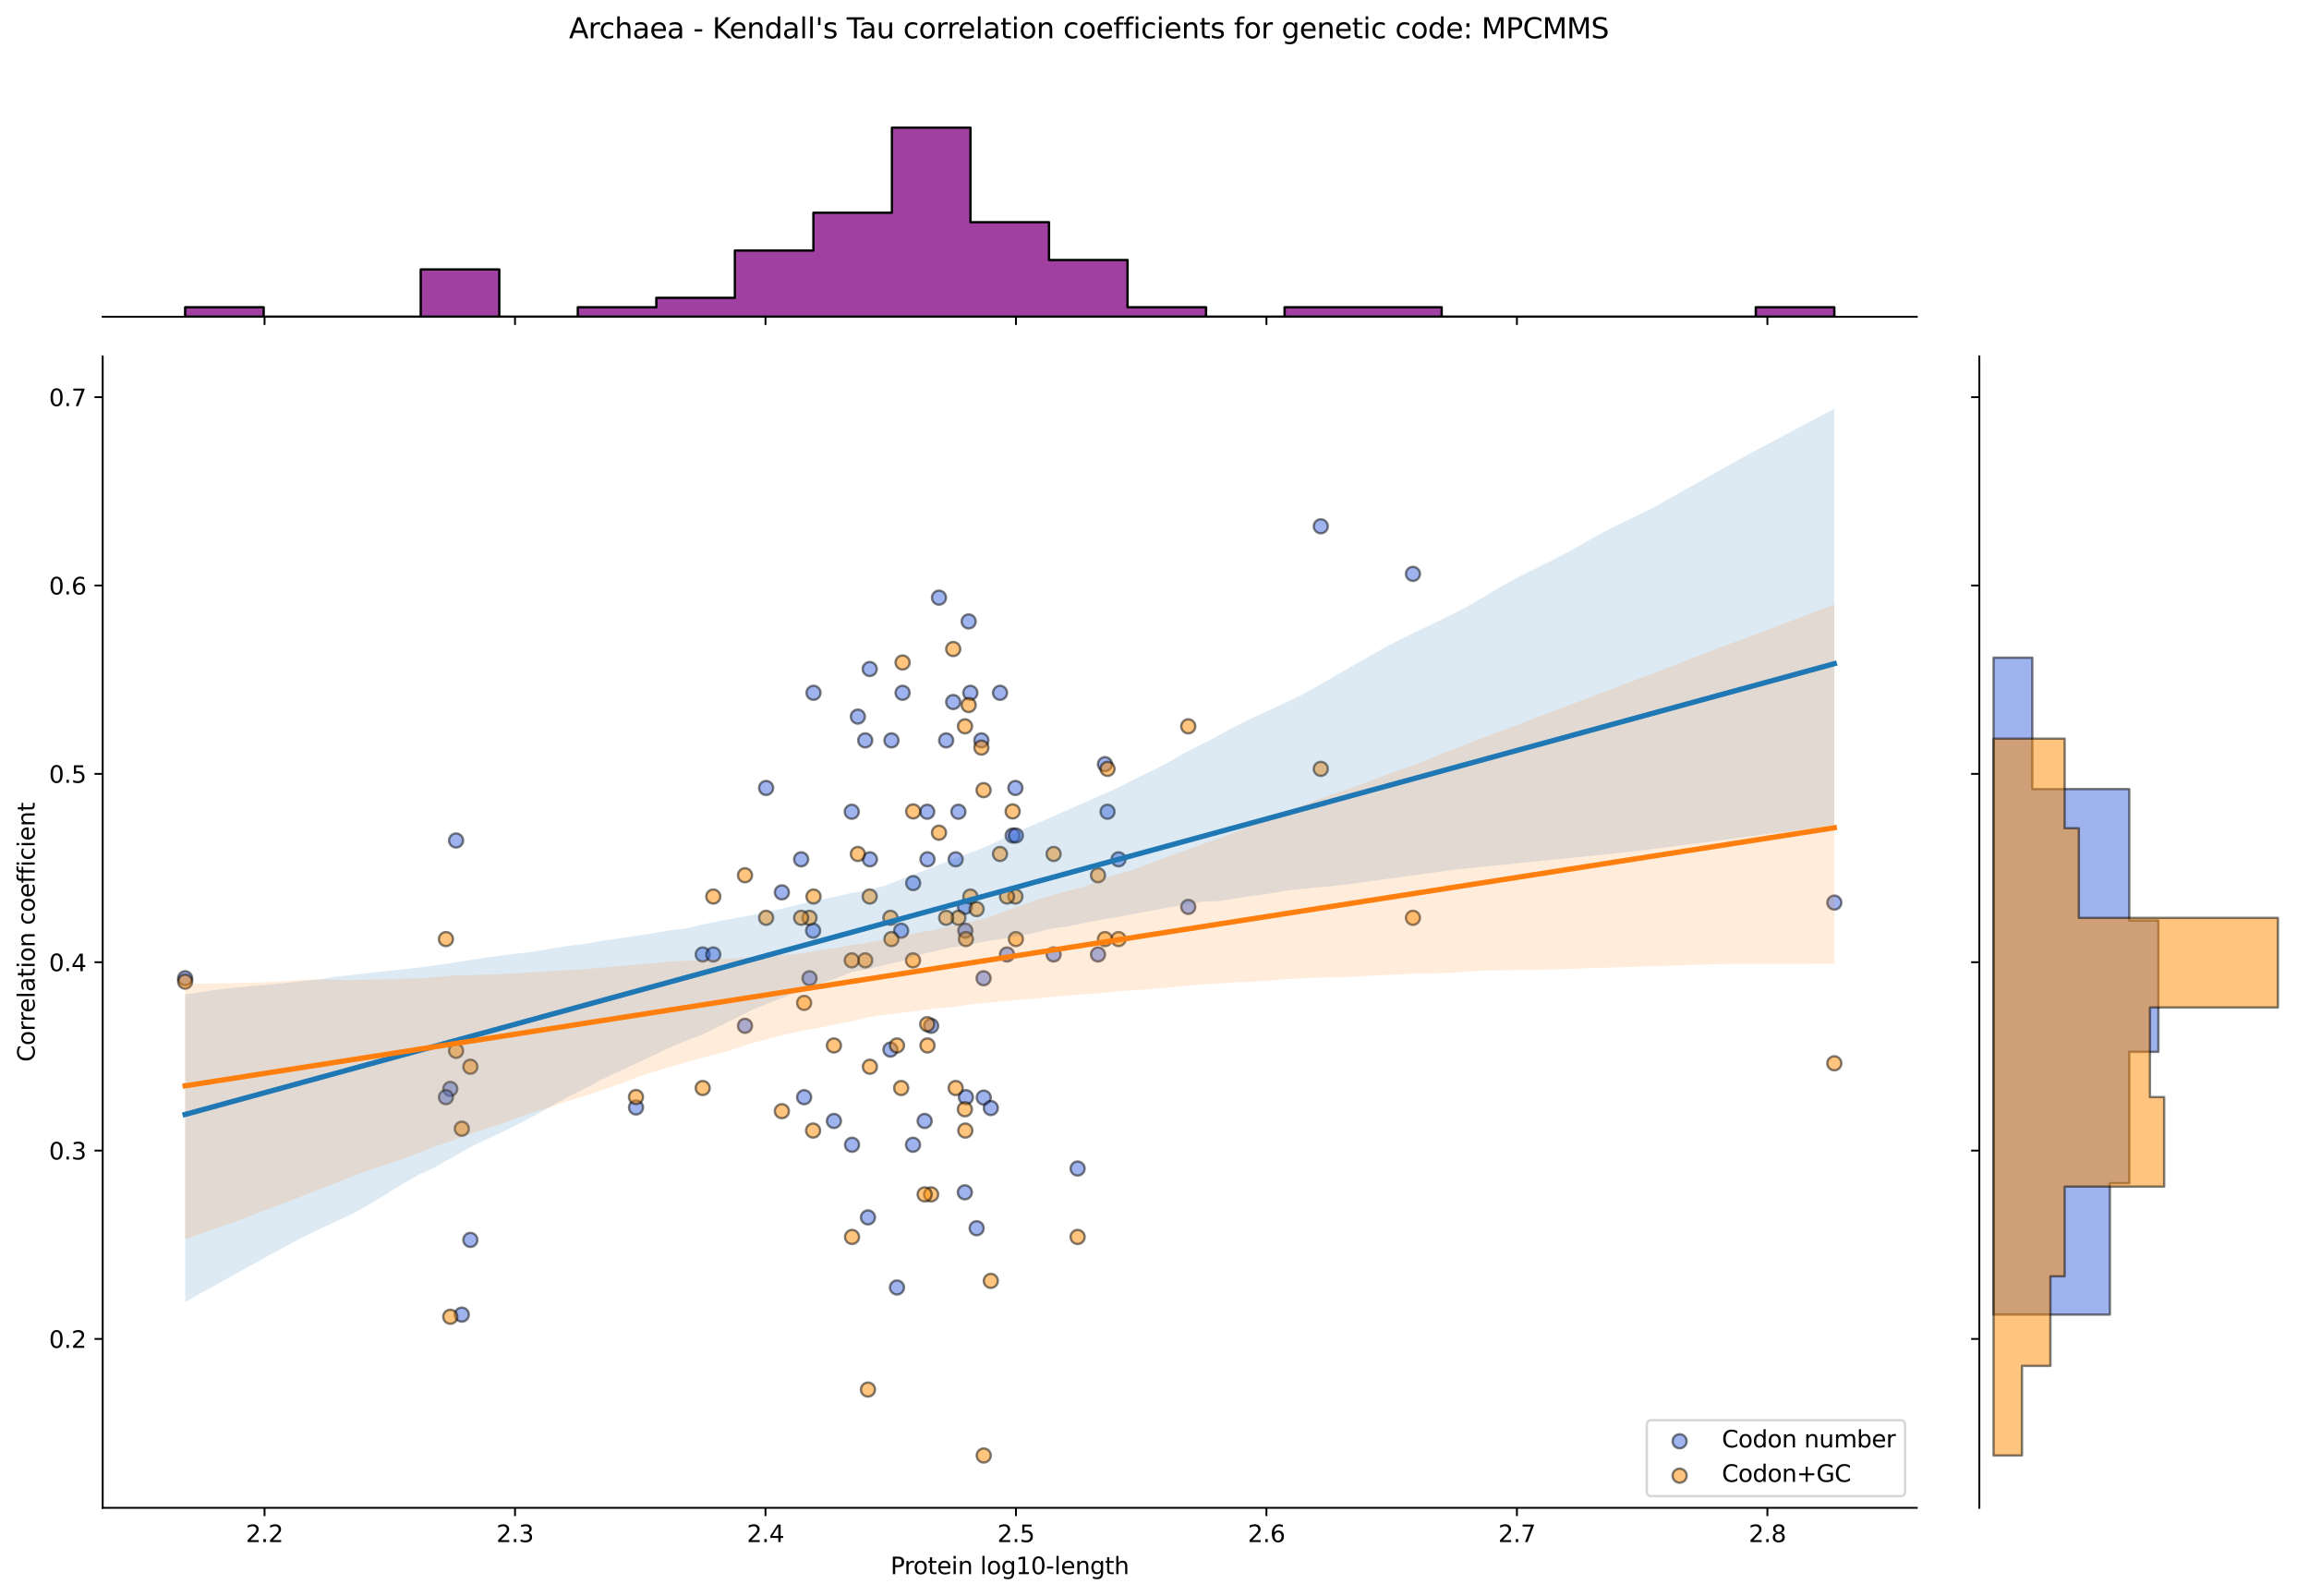 <?xml version="1.0" encoding="utf-8" standalone="no"?>
<!DOCTYPE svg PUBLIC "-//W3C//DTD SVG 1.1//EN"
  "http://www.w3.org/Graphics/SVG/1.1/DTD/svg11.dtd">
<svg xmlns:xlink="http://www.w3.org/1999/xlink" width="984.456pt" height="680.423pt" viewBox="0 0 984.456 680.423" xmlns="http://www.w3.org/2000/svg" version="1.1">
 <defs>
  <style type="text/css">*{stroke-linejoin: round; stroke-linecap: butt}</style>
 </defs>
 <g id="figure_1">
  <g id="patch_1">
   <path d="M 0 680.423 
L 984.456 680.423 
L 984.456 0 
L 0 0 
z
" style="fill: #ffffff"/>
  </g>
  <g id="axes_1">
   <g id="patch_2">
    <path d="M 43.781 642.867 
L 817.232 642.867 
L 817.232 151.966 
L 43.781 151.966 
z
" style="fill: #ffffff"/>
   </g>
   <g id="PathCollection_1">
    <defs>
     <path id="m5ed54269cf" d="M 0 3 
C 0.796 3 1.559 2.684 2.121 2.121 
C 2.684 1.559 3 0.796 3 0 
C 3 -0.796 2.684 -1.559 2.121 -2.121 
C 1.559 -2.684 0.796 -3 0 -3 
C -0.796 -3 -1.559 -2.684 -2.121 -2.121 
C -2.684 -1.559 -3 -0.796 -3 0 
C -3 0.796 -2.684 1.559 -2.121 2.121 
C -1.559 2.684 -0.796 3 0 3 
z
" style="stroke: #000000; stroke-opacity: 0.5"/>
    </defs>
    <g clip-path="url(#p6cd6474174)">
     <use xlink:href="#m5ed54269cf" x="342.846" y="467.784" style="fill: #4169e1; fill-opacity: 0.5; stroke: #000000; stroke-opacity: 0.5"/>
     <use xlink:href="#m5ed54269cf" x="368.895" y="315.66" style="fill: #4169e1; fill-opacity: 0.5; stroke: #000000; stroke-opacity: 0.5"/>
     <use xlink:href="#m5ed54269cf" x="380.077" y="315.66" style="fill: #4169e1; fill-opacity: 0.5; stroke: #000000; stroke-opacity: 0.5"/>
     <use xlink:href="#m5ed54269cf" x="379.645" y="447.501" style="fill: #4169e1; fill-opacity: 0.5; stroke: #000000; stroke-opacity: 0.5"/>
     <use xlink:href="#m5ed54269cf" x="408.621" y="346.084" style="fill: #4169e1; fill-opacity: 0.5; stroke: #000000; stroke-opacity: 0.5"/>
     <use xlink:href="#m5ed54269cf" x="317.634" y="437.359" style="fill: #4169e1; fill-opacity: 0.5; stroke: #000000; stroke-opacity: 0.5"/>
     <use xlink:href="#m5ed54269cf" x="419.358" y="417.076" style="fill: #4169e1; fill-opacity: 0.5; stroke: #000000; stroke-opacity: 0.5"/>
     <use xlink:href="#m5ed54269cf" x="389.341" y="376.509" style="fill: #4169e1; fill-opacity: 0.5; stroke: #000000; stroke-opacity: 0.5"/>
     <use xlink:href="#m5ed54269cf" x="602.416" y="244.668" style="fill: #4169e1; fill-opacity: 0.5; stroke: #000000; stroke-opacity: 0.5"/>
     <use xlink:href="#m5ed54269cf" x="196.892" y="560.492" style="fill: #4169e1; fill-opacity: 0.5; stroke: #000000; stroke-opacity: 0.5"/>
     <use xlink:href="#m5ed54269cf" x="271.167" y="472.172" style="fill: #4169e1; fill-opacity: 0.5; stroke: #000000; stroke-opacity: 0.5"/>
     <use xlink:href="#m5ed54269cf" x="432.925" y="335.943" style="fill: #4169e1; fill-opacity: 0.5; stroke: #000000; stroke-opacity: 0.5"/>
     <use xlink:href="#m5ed54269cf" x="333.357" y="380.457" style="fill: #4169e1; fill-opacity: 0.5; stroke: #000000; stroke-opacity: 0.5"/>
     <use xlink:href="#m5ed54269cf" x="363.273" y="488.067" style="fill: #4169e1; fill-opacity: 0.5; stroke: #000000; stroke-opacity: 0.5"/>
     <use xlink:href="#m5ed54269cf" x="411.374" y="508.351" style="fill: #4169e1; fill-opacity: 0.5; stroke: #000000; stroke-opacity: 0.5"/>
     <use xlink:href="#m5ed54269cf" x="365.755" y="305.518" style="fill: #4169e1; fill-opacity: 0.5; stroke: #000000; stroke-opacity: 0.5"/>
     <use xlink:href="#m5ed54269cf" x="345.141" y="417.076" style="fill: #4169e1; fill-opacity: 0.5; stroke: #000000; stroke-opacity: 0.5"/>
     <use xlink:href="#m5ed54269cf" x="476.909" y="366.368" style="fill: #4169e1; fill-opacity: 0.5; stroke: #000000; stroke-opacity: 0.5"/>
     <use xlink:href="#m5ed54269cf" x="341.569" y="366.368" style="fill: #4169e1; fill-opacity: 0.5; stroke: #000000; stroke-opacity: 0.5"/>
     <use xlink:href="#m5ed54269cf" x="382.434" y="548.917" style="fill: #4169e1; fill-opacity: 0.5; stroke: #000000; stroke-opacity: 0.5"/>
     <use xlink:href="#m5ed54269cf" x="418.42" y="315.66" style="fill: #4169e1; fill-opacity: 0.5; stroke: #000000; stroke-opacity: 0.5"/>
     <use xlink:href="#m5ed54269cf" x="384.82" y="295.376" style="fill: #4169e1; fill-opacity: 0.5; stroke: #000000; stroke-opacity: 0.5"/>
     <use xlink:href="#m5ed54269cf" x="370.886" y="366.368" style="fill: #4169e1; fill-opacity: 0.5; stroke: #000000; stroke-opacity: 0.5"/>
     <use xlink:href="#m5ed54269cf" x="389.261" y="488.067" style="fill: #4169e1; fill-opacity: 0.5; stroke: #000000; stroke-opacity: 0.5"/>
     <use xlink:href="#m5ed54269cf" x="563.124" y="224.385" style="fill: #4169e1; fill-opacity: 0.5; stroke: #000000; stroke-opacity: 0.5"/>
     <use xlink:href="#m5ed54269cf" x="395.439" y="366.368" style="fill: #4169e1; fill-opacity: 0.5; stroke: #000000; stroke-opacity: 0.5"/>
     <use xlink:href="#m5ed54269cf" x="407.459" y="366.368" style="fill: #4169e1; fill-opacity: 0.5; stroke: #000000; stroke-opacity: 0.5"/>
     <use xlink:href="#m5ed54269cf" x="194.444" y="358.339" style="fill: #4169e1; fill-opacity: 0.5; stroke: #000000; stroke-opacity: 0.5"/>
     <use xlink:href="#m5ed54269cf" x="468.143" y="406.934" style="fill: #4169e1; fill-opacity: 0.5; stroke: #000000; stroke-opacity: 0.5"/>
     <use xlink:href="#m5ed54269cf" x="370.81" y="285.235" style="fill: #4169e1; fill-opacity: 0.5; stroke: #000000; stroke-opacity: 0.5"/>
     <use xlink:href="#m5ed54269cf" x="782.075" y="384.822" style="fill: #4169e1; fill-opacity: 0.5; stroke: #000000; stroke-opacity: 0.5"/>
     <use xlink:href="#m5ed54269cf" x="78.938" y="417.076" style="fill: #4169e1; fill-opacity: 0.5; stroke: #000000; stroke-opacity: 0.5"/>
     <use xlink:href="#m5ed54269cf" x="395.331" y="346.084" style="fill: #4169e1; fill-opacity: 0.5; stroke: #000000; stroke-opacity: 0.5"/>
     <use xlink:href="#m5ed54269cf" x="411.825" y="467.784" style="fill: #4169e1; fill-opacity: 0.5; stroke: #000000; stroke-opacity: 0.5"/>
     <use xlink:href="#m5ed54269cf" x="384.217" y="396.793" style="fill: #4169e1; fill-opacity: 0.5; stroke: #000000; stroke-opacity: 0.5"/>
     <use xlink:href="#m5ed54269cf" x="431.75" y="356.226" style="fill: #4169e1; fill-opacity: 0.5; stroke: #000000; stroke-opacity: 0.5"/>
     <use xlink:href="#m5ed54269cf" x="355.552" y="477.926" style="fill: #4169e1; fill-opacity: 0.5; stroke: #000000; stroke-opacity: 0.5"/>
     <use xlink:href="#m5ed54269cf" x="433.131" y="356.226" style="fill: #4169e1; fill-opacity: 0.5; stroke: #000000; stroke-opacity: 0.5"/>
     <use xlink:href="#m5ed54269cf" x="413.718" y="295.376" style="fill: #4169e1; fill-opacity: 0.5; stroke: #000000; stroke-opacity: 0.5"/>
     <use xlink:href="#m5ed54269cf" x="191.984" y="464.245" style="fill: #4169e1; fill-opacity: 0.5; stroke: #000000; stroke-opacity: 0.5"/>
     <use xlink:href="#m5ed54269cf" x="299.602" y="406.934" style="fill: #4169e1; fill-opacity: 0.5; stroke: #000000; stroke-opacity: 0.5"/>
     <use xlink:href="#m5ed54269cf" x="304.114" y="406.934" style="fill: #4169e1; fill-opacity: 0.5; stroke: #000000; stroke-opacity: 0.5"/>
     <use xlink:href="#m5ed54269cf" x="400.342" y="254.81" style="fill: #4169e1; fill-opacity: 0.5; stroke: #000000; stroke-opacity: 0.5"/>
     <use xlink:href="#m5ed54269cf" x="396.987" y="437.359" style="fill: #4169e1; fill-opacity: 0.5; stroke: #000000; stroke-opacity: 0.5"/>
     <use xlink:href="#m5ed54269cf" x="506.624" y="386.651" style="fill: #4169e1; fill-opacity: 0.5; stroke: #000000; stroke-opacity: 0.5"/>
     <use xlink:href="#m5ed54269cf" x="411.57" y="396.793" style="fill: #4169e1; fill-opacity: 0.5; stroke: #000000; stroke-opacity: 0.5"/>
     <use xlink:href="#m5ed54269cf" x="406.407" y="299.308" style="fill: #4169e1; fill-opacity: 0.5; stroke: #000000; stroke-opacity: 0.5"/>
     <use xlink:href="#m5ed54269cf" x="449.215" y="406.934" style="fill: #4169e1; fill-opacity: 0.5; stroke: #000000; stroke-opacity: 0.5"/>
     <use xlink:href="#m5ed54269cf" x="363.153" y="346.084" style="fill: #4169e1; fill-opacity: 0.5; stroke: #000000; stroke-opacity: 0.5"/>
     <use xlink:href="#m5ed54269cf" x="346.85" y="295.376" style="fill: #4169e1; fill-opacity: 0.5; stroke: #000000; stroke-opacity: 0.5"/>
     <use xlink:href="#m5ed54269cf" x="471.111" y="325.801" style="fill: #4169e1; fill-opacity: 0.5; stroke: #000000; stroke-opacity: 0.5"/>
     <use xlink:href="#m5ed54269cf" x="411.431" y="386.651" style="fill: #4169e1; fill-opacity: 0.5; stroke: #000000; stroke-opacity: 0.5"/>
     <use xlink:href="#m5ed54269cf" x="459.448" y="498.209" style="fill: #4169e1; fill-opacity: 0.5; stroke: #000000; stroke-opacity: 0.5"/>
     <use xlink:href="#m5ed54269cf" x="200.539" y="528.634" style="fill: #4169e1; fill-opacity: 0.5; stroke: #000000; stroke-opacity: 0.5"/>
     <use xlink:href="#m5ed54269cf" x="190.13" y="467.784" style="fill: #4169e1; fill-opacity: 0.5; stroke: #000000; stroke-opacity: 0.5"/>
     <use xlink:href="#m5ed54269cf" x="472.205" y="346.084" style="fill: #4169e1; fill-opacity: 0.5; stroke: #000000; stroke-opacity: 0.5"/>
     <use xlink:href="#m5ed54269cf" x="394.231" y="477.926" style="fill: #4169e1; fill-opacity: 0.5; stroke: #000000; stroke-opacity: 0.5"/>
     <use xlink:href="#m5ed54269cf" x="419.429" y="467.955" style="fill: #4169e1; fill-opacity: 0.5; stroke: #000000; stroke-opacity: 0.5"/>
     <use xlink:href="#m5ed54269cf" x="429.342" y="406.934" style="fill: #4169e1; fill-opacity: 0.5; stroke: #000000; stroke-opacity: 0.5"/>
     <use xlink:href="#m5ed54269cf" x="426.364" y="295.376" style="fill: #4169e1; fill-opacity: 0.5; stroke: #000000; stroke-opacity: 0.5"/>
     <use xlink:href="#m5ed54269cf" x="346.669" y="396.793" style="fill: #4169e1; fill-opacity: 0.5; stroke: #000000; stroke-opacity: 0.5"/>
     <use xlink:href="#m5ed54269cf" x="422.44" y="472.413" style="fill: #4169e1; fill-opacity: 0.5; stroke: #000000; stroke-opacity: 0.5"/>
     <use xlink:href="#m5ed54269cf" x="326.64" y="335.943" style="fill: #4169e1; fill-opacity: 0.5; stroke: #000000; stroke-opacity: 0.5"/>
     <use xlink:href="#m5ed54269cf" x="403.4" y="315.66" style="fill: #4169e1; fill-opacity: 0.5; stroke: #000000; stroke-opacity: 0.5"/>
     <use xlink:href="#m5ed54269cf" x="413" y="264.951" style="fill: #4169e1; fill-opacity: 0.5; stroke: #000000; stroke-opacity: 0.5"/>
     <use xlink:href="#m5ed54269cf" x="370.06" y="519.043" style="fill: #4169e1; fill-opacity: 0.5; stroke: #000000; stroke-opacity: 0.5"/>
     <use xlink:href="#m5ed54269cf" x="416.397" y="523.652" style="fill: #4169e1; fill-opacity: 0.5; stroke: #000000; stroke-opacity: 0.5"/>
    </g>
   </g>
   <g id="PathCollection_2">
    <defs>
     <path id="m732656feae" d="M 0 3 
C 0.796 3 1.559 2.684 2.121 2.121 
C 2.684 1.559 3 0.796 3 0 
C 3 -0.796 2.684 -1.559 2.121 -2.121 
C 1.559 -2.684 0.796 -3 0 -3 
C -0.796 -3 -1.559 -2.684 -2.121 -2.121 
C -2.684 -1.559 -3 -0.796 -3 0 
C -3 0.796 -2.684 1.559 -2.121 2.121 
C -1.559 2.684 -0.796 3 0 3 
z
" style="stroke: #000000; stroke-opacity: 0.5"/>
    </defs>
    <g clip-path="url(#p6cd6474174)">
     <use xlink:href="#m732656feae" x="342.846" y="427.59" style="fill: #ff8c00; fill-opacity: 0.5; stroke: #000000; stroke-opacity: 0.5"/>
     <use xlink:href="#m732656feae" x="368.895" y="409.448" style="fill: #ff8c00; fill-opacity: 0.5; stroke: #000000; stroke-opacity: 0.5"/>
     <use xlink:href="#m732656feae" x="380.077" y="400.377" style="fill: #ff8c00; fill-opacity: 0.5; stroke: #000000; stroke-opacity: 0.5"/>
     <use xlink:href="#m732656feae" x="379.645" y="391.306" style="fill: #ff8c00; fill-opacity: 0.5; stroke: #000000; stroke-opacity: 0.5"/>
     <use xlink:href="#m732656feae" x="408.621" y="391.306" style="fill: #ff8c00; fill-opacity: 0.5; stroke: #000000; stroke-opacity: 0.5"/>
     <use xlink:href="#m732656feae" x="317.634" y="373.164" style="fill: #ff8c00; fill-opacity: 0.5; stroke: #000000; stroke-opacity: 0.5"/>
     <use xlink:href="#m732656feae" x="419.358" y="336.88" style="fill: #ff8c00; fill-opacity: 0.5; stroke: #000000; stroke-opacity: 0.5"/>
     <use xlink:href="#m732656feae" x="389.341" y="345.951" style="fill: #ff8c00; fill-opacity: 0.5; stroke: #000000; stroke-opacity: 0.5"/>
     <use xlink:href="#m732656feae" x="602.416" y="391.306" style="fill: #ff8c00; fill-opacity: 0.5; stroke: #000000; stroke-opacity: 0.5"/>
     <use xlink:href="#m732656feae" x="196.892" y="481.226" style="fill: #ff8c00; fill-opacity: 0.5; stroke: #000000; stroke-opacity: 0.5"/>
     <use xlink:href="#m732656feae" x="271.167" y="467.714" style="fill: #ff8c00; fill-opacity: 0.5; stroke: #000000; stroke-opacity: 0.5"/>
     <use xlink:href="#m732656feae" x="432.925" y="382.235" style="fill: #ff8c00; fill-opacity: 0.5; stroke: #000000; stroke-opacity: 0.5"/>
     <use xlink:href="#m732656feae" x="333.357" y="473.744" style="fill: #ff8c00; fill-opacity: 0.5; stroke: #000000; stroke-opacity: 0.5"/>
     <use xlink:href="#m732656feae" x="363.273" y="527.37" style="fill: #ff8c00; fill-opacity: 0.5; stroke: #000000; stroke-opacity: 0.5"/>
     <use xlink:href="#m732656feae" x="411.374" y="472.944" style="fill: #ff8c00; fill-opacity: 0.5; stroke: #000000; stroke-opacity: 0.5"/>
     <use xlink:href="#m732656feae" x="365.755" y="364.093" style="fill: #ff8c00; fill-opacity: 0.5; stroke: #000000; stroke-opacity: 0.5"/>
     <use xlink:href="#m732656feae" x="345.141" y="391.306" style="fill: #ff8c00; fill-opacity: 0.5; stroke: #000000; stroke-opacity: 0.5"/>
     <use xlink:href="#m732656feae" x="476.909" y="400.377" style="fill: #ff8c00; fill-opacity: 0.5; stroke: #000000; stroke-opacity: 0.5"/>
     <use xlink:href="#m732656feae" x="341.569" y="391.306" style="fill: #ff8c00; fill-opacity: 0.5; stroke: #000000; stroke-opacity: 0.5"/>
     <use xlink:href="#m732656feae" x="382.434" y="445.732" style="fill: #ff8c00; fill-opacity: 0.5; stroke: #000000; stroke-opacity: 0.5"/>
     <use xlink:href="#m732656feae" x="418.42" y="318.738" style="fill: #ff8c00; fill-opacity: 0.5; stroke: #000000; stroke-opacity: 0.5"/>
     <use xlink:href="#m732656feae" x="384.82" y="282.454" style="fill: #ff8c00; fill-opacity: 0.5; stroke: #000000; stroke-opacity: 0.5"/>
     <use xlink:href="#m732656feae" x="370.886" y="454.803" style="fill: #ff8c00; fill-opacity: 0.5; stroke: #000000; stroke-opacity: 0.5"/>
     <use xlink:href="#m732656feae" x="389.261" y="409.448" style="fill: #ff8c00; fill-opacity: 0.5; stroke: #000000; stroke-opacity: 0.5"/>
     <use xlink:href="#m732656feae" x="563.124" y="327.809" style="fill: #ff8c00; fill-opacity: 0.5; stroke: #000000; stroke-opacity: 0.5"/>
     <use xlink:href="#m732656feae" x="395.439" y="445.732" style="fill: #ff8c00; fill-opacity: 0.5; stroke: #000000; stroke-opacity: 0.5"/>
     <use xlink:href="#m732656feae" x="407.459" y="463.874" style="fill: #ff8c00; fill-opacity: 0.5; stroke: #000000; stroke-opacity: 0.5"/>
     <use xlink:href="#m732656feae" x="194.444" y="448.02" style="fill: #ff8c00; fill-opacity: 0.5; stroke: #000000; stroke-opacity: 0.5"/>
     <use xlink:href="#m732656feae" x="468.143" y="373.164" style="fill: #ff8c00; fill-opacity: 0.5; stroke: #000000; stroke-opacity: 0.5"/>
     <use xlink:href="#m732656feae" x="370.81" y="382.235" style="fill: #ff8c00; fill-opacity: 0.5; stroke: #000000; stroke-opacity: 0.5"/>
     <use xlink:href="#m732656feae" x="782.075" y="453.335" style="fill: #ff8c00; fill-opacity: 0.5; stroke: #000000; stroke-opacity: 0.5"/>
     <use xlink:href="#m732656feae" x="78.938" y="418.519" style="fill: #ff8c00; fill-opacity: 0.5; stroke: #000000; stroke-opacity: 0.5"/>
     <use xlink:href="#m732656feae" x="395.331" y="436.661" style="fill: #ff8c00; fill-opacity: 0.5; stroke: #000000; stroke-opacity: 0.5"/>
     <use xlink:href="#m732656feae" x="411.825" y="400.377" style="fill: #ff8c00; fill-opacity: 0.5; stroke: #000000; stroke-opacity: 0.5"/>
     <use xlink:href="#m732656feae" x="384.217" y="463.874" style="fill: #ff8c00; fill-opacity: 0.5; stroke: #000000; stroke-opacity: 0.5"/>
     <use xlink:href="#m732656feae" x="431.75" y="345.951" style="fill: #ff8c00; fill-opacity: 0.5; stroke: #000000; stroke-opacity: 0.5"/>
     <use xlink:href="#m732656feae" x="355.552" y="445.732" style="fill: #ff8c00; fill-opacity: 0.5; stroke: #000000; stroke-opacity: 0.5"/>
     <use xlink:href="#m732656feae" x="433.131" y="400.377" style="fill: #ff8c00; fill-opacity: 0.5; stroke: #000000; stroke-opacity: 0.5"/>
     <use xlink:href="#m732656feae" x="413.718" y="382.235" style="fill: #ff8c00; fill-opacity: 0.5; stroke: #000000; stroke-opacity: 0.5"/>
     <use xlink:href="#m732656feae" x="191.984" y="561.401" style="fill: #ff8c00; fill-opacity: 0.5; stroke: #000000; stroke-opacity: 0.5"/>
     <use xlink:href="#m732656feae" x="299.602" y="463.874" style="fill: #ff8c00; fill-opacity: 0.5; stroke: #000000; stroke-opacity: 0.5"/>
     <use xlink:href="#m732656feae" x="304.114" y="382.235" style="fill: #ff8c00; fill-opacity: 0.5; stroke: #000000; stroke-opacity: 0.5"/>
     <use xlink:href="#m732656feae" x="400.342" y="355.022" style="fill: #ff8c00; fill-opacity: 0.5; stroke: #000000; stroke-opacity: 0.5"/>
     <use xlink:href="#m732656feae" x="396.987" y="509.228" style="fill: #ff8c00; fill-opacity: 0.5; stroke: #000000; stroke-opacity: 0.5"/>
     <use xlink:href="#m732656feae" x="506.624" y="309.667" style="fill: #ff8c00; fill-opacity: 0.5; stroke: #000000; stroke-opacity: 0.5"/>
     <use xlink:href="#m732656feae" x="411.57" y="482.015" style="fill: #ff8c00; fill-opacity: 0.5; stroke: #000000; stroke-opacity: 0.5"/>
     <use xlink:href="#m732656feae" x="406.407" y="276.721" style="fill: #ff8c00; fill-opacity: 0.5; stroke: #000000; stroke-opacity: 0.5"/>
     <use xlink:href="#m732656feae" x="449.215" y="364.093" style="fill: #ff8c00; fill-opacity: 0.5; stroke: #000000; stroke-opacity: 0.5"/>
     <use xlink:href="#m732656feae" x="363.153" y="409.448" style="fill: #ff8c00; fill-opacity: 0.5; stroke: #000000; stroke-opacity: 0.5"/>
     <use xlink:href="#m732656feae" x="346.85" y="382.235" style="fill: #ff8c00; fill-opacity: 0.5; stroke: #000000; stroke-opacity: 0.5"/>
     <use xlink:href="#m732656feae" x="471.111" y="400.377" style="fill: #ff8c00; fill-opacity: 0.5; stroke: #000000; stroke-opacity: 0.5"/>
     <use xlink:href="#m732656feae" x="411.431" y="309.667" style="fill: #ff8c00; fill-opacity: 0.5; stroke: #000000; stroke-opacity: 0.5"/>
     <use xlink:href="#m732656feae" x="459.448" y="527.37" style="fill: #ff8c00; fill-opacity: 0.5; stroke: #000000; stroke-opacity: 0.5"/>
     <use xlink:href="#m732656feae" x="200.539" y="454.803" style="fill: #ff8c00; fill-opacity: 0.5; stroke: #000000; stroke-opacity: 0.5"/>
     <use xlink:href="#m732656feae" x="190.13" y="400.377" style="fill: #ff8c00; fill-opacity: 0.5; stroke: #000000; stroke-opacity: 0.5"/>
     <use xlink:href="#m732656feae" x="472.205" y="327.809" style="fill: #ff8c00; fill-opacity: 0.5; stroke: #000000; stroke-opacity: 0.5"/>
     <use xlink:href="#m732656feae" x="394.231" y="509.228" style="fill: #ff8c00; fill-opacity: 0.5; stroke: #000000; stroke-opacity: 0.5"/>
     <use xlink:href="#m732656feae" x="419.429" y="620.553" style="fill: #ff8c00; fill-opacity: 0.5; stroke: #000000; stroke-opacity: 0.5"/>
     <use xlink:href="#m732656feae" x="429.342" y="382.235" style="fill: #ff8c00; fill-opacity: 0.5; stroke: #000000; stroke-opacity: 0.5"/>
     <use xlink:href="#m732656feae" x="426.364" y="364.093" style="fill: #ff8c00; fill-opacity: 0.5; stroke: #000000; stroke-opacity: 0.5"/>
     <use xlink:href="#m732656feae" x="346.669" y="482.015" style="fill: #ff8c00; fill-opacity: 0.5; stroke: #000000; stroke-opacity: 0.5"/>
     <use xlink:href="#m732656feae" x="422.44" y="546.103" style="fill: #ff8c00; fill-opacity: 0.5; stroke: #000000; stroke-opacity: 0.5"/>
     <use xlink:href="#m732656feae" x="326.64" y="391.306" style="fill: #ff8c00; fill-opacity: 0.5; stroke: #000000; stroke-opacity: 0.5"/>
     <use xlink:href="#m732656feae" x="403.4" y="391.306" style="fill: #ff8c00; fill-opacity: 0.5; stroke: #000000; stroke-opacity: 0.5"/>
     <use xlink:href="#m732656feae" x="413" y="300.596" style="fill: #ff8c00; fill-opacity: 0.5; stroke: #000000; stroke-opacity: 0.5"/>
     <use xlink:href="#m732656feae" x="370.06" y="592.444" style="fill: #ff8c00; fill-opacity: 0.5; stroke: #000000; stroke-opacity: 0.5"/>
     <use xlink:href="#m732656feae" x="416.397" y="387.598" style="fill: #ff8c00; fill-opacity: 0.5; stroke: #000000; stroke-opacity: 0.5"/>
    </g>
   </g>
   <g id="PolyCollection_1">
    <path d="M 78.938 423.96 
L 78.938 555.05 
L 86.04 551.117 
L 93.143 547.182 
L 100.245 543.246 
L 107.348 539.311 
L 114.45 535.375 
L 121.552 531.535 
L 128.655 527.715 
L 135.757 524.244 
L 142.86 520.969 
L 149.962 517.687 
L 157.064 513.701 
L 164.167 509.374 
L 171.269 505.028 
L 178.372 500.922 
L 185.474 497.666 
L 192.576 493.588 
L 199.679 489.559 
L 206.781 486.125 
L 213.884 482.692 
L 220.986 479.258 
L 228.088 475.486 
L 235.191 471.534 
L 242.293 467.592 
L 249.396 464.089 
L 256.498 460.275 
L 263.6 456.921 
L 270.703 453.614 
L 277.805 450.347 
L 284.908 446.91 
L 292.01 443.855 
L 299.112 441.232 
L 306.215 437.778 
L 313.317 434.316 
L 320.419 430.663 
L 327.522 427.747 
L 334.624 425 
L 341.727 422.148 
L 348.829 419.665 
L 355.931 417.407 
L 363.034 414.441 
L 370.136 413.152 
L 377.239 411.469 
L 384.341 409.785 
L 391.443 407.253 
L 398.546 405.524 
L 405.648 403.939 
L 412.751 402.882 
L 419.853 401.366 
L 426.955 400.347 
L 434.058 399.231 
L 441.16 397.668 
L 448.263 395.926 
L 455.365 394.984 
L 462.467 393.497 
L 469.57 392.117 
L 476.672 390.997 
L 483.775 389.574 
L 490.877 388.261 
L 497.979 386.935 
L 505.082 385.688 
L 512.184 384.482 
L 519.287 384.221 
L 526.389 383.114 
L 533.491 382.048 
L 540.594 381.103 
L 547.696 379.827 
L 554.799 379.001 
L 561.901 378.337 
L 569.003 377.673 
L 576.106 376.827 
L 583.208 375.855 
L 590.31 374.883 
L 597.413 373.91 
L 604.515 372.933 
L 611.618 371.955 
L 618.72 370.978 
L 625.822 370.209 
L 632.925 369.489 
L 640.027 368.77 
L 647.13 368.051 
L 654.232 367.332 
L 661.334 366.612 
L 668.437 365.893 
L 675.539 365.174 
L 682.642 364.455 
L 689.744 363.736 
L 696.846 362.906 
L 703.949 362.045 
L 711.051 361.177 
L 718.154 360.309 
L 725.256 359.412 
L 732.358 358.439 
L 739.461 357.466 
L 746.563 356.494 
L 753.666 355.519 
L 760.768 354.726 
L 767.87 353.795 
L 774.973 352.732 
L 782.075 351.67 
L 782.075 174.279 
L 782.075 174.279 
L 774.973 178.044 
L 767.87 181.808 
L 760.768 185.572 
L 753.666 189.337 
L 746.563 193.101 
L 739.461 197.025 
L 732.358 201.008 
L 725.256 204.991 
L 718.154 208.974 
L 711.051 212.958 
L 703.949 216.941 
L 696.846 220.371 
L 689.744 223.794 
L 682.642 227.404 
L 675.539 231.421 
L 668.437 235.446 
L 661.334 239.107 
L 654.232 242.611 
L 647.13 246.119 
L 640.027 250.085 
L 632.925 254.268 
L 625.822 258.456 
L 618.72 262.125 
L 611.618 265.569 
L 604.515 269.012 
L 597.413 272.456 
L 590.31 276.108 
L 583.208 280.154 
L 576.106 284.214 
L 569.003 288.277 
L 561.901 292.409 
L 554.799 296.39 
L 547.696 299.767 
L 540.594 303.048 
L 533.491 306.335 
L 526.389 309.757 
L 519.287 313.698 
L 512.184 317.403 
L 505.082 320.971 
L 497.979 325.075 
L 490.877 328.817 
L 483.775 332.15 
L 476.672 335.853 
L 469.57 338.983 
L 462.467 342.114 
L 455.365 345.241 
L 448.263 348.353 
L 441.16 351.464 
L 434.058 354.569 
L 426.955 357.856 
L 419.853 361.175 
L 412.751 363.946 
L 405.648 366.576 
L 398.546 369.389 
L 391.443 372.11 
L 384.341 374.84 
L 377.239 377.666 
L 370.136 379.542 
L 363.034 380.7 
L 355.931 382.364 
L 348.829 383.802 
L 341.727 385.343 
L 334.624 387.098 
L 327.522 388.727 
L 320.419 390.18 
L 313.317 391.533 
L 306.215 392.753 
L 299.112 394.222 
L 292.01 395.924 
L 284.908 396.713 
L 277.805 398.021 
L 270.703 399.08 
L 263.6 400.12 
L 256.498 401.184 
L 249.396 402.421 
L 242.293 403.261 
L 235.191 404.384 
L 228.088 405.661 
L 220.986 406.484 
L 213.884 407.351 
L 206.781 408.303 
L 199.679 409.471 
L 192.576 410.563 
L 185.474 411.603 
L 178.372 412.532 
L 171.269 413.307 
L 164.167 414.082 
L 157.064 414.871 
L 149.962 415.659 
L 142.86 416.447 
L 135.757 417.648 
L 128.655 418.307 
L 121.552 419.098 
L 114.45 419.86 
L 107.348 420.421 
L 100.245 421.097 
L 93.143 421.87 
L 86.04 422.923 
L 78.938 423.96 
z
" clip-path="url(#p6cd6474174)" style="fill: #1f77b4; fill-opacity: 0.15"/>
   </g>
   <g id="PolyCollection_2">
    <path d="M 78.938 419.344 
L 78.938 528.39 
L 86.04 525.853 
L 93.143 523.341 
L 100.245 520.828 
L 107.348 518.198 
L 114.45 515.514 
L 121.552 512.775 
L 128.655 509.989 
L 135.757 507.204 
L 142.86 504.418 
L 149.962 501.633 
L 157.064 499.007 
L 164.167 496.667 
L 171.269 494.294 
L 178.372 491.418 
L 185.474 488.89 
L 192.576 486.359 
L 199.679 483.822 
L 206.781 481.284 
L 213.884 479.137 
L 220.986 476.446 
L 228.088 473.951 
L 235.191 471.949 
L 242.293 469.404 
L 249.396 467.263 
L 256.498 464.833 
L 263.6 462.353 
L 270.703 459.596 
L 277.805 457.248 
L 284.908 455.057 
L 292.01 453.084 
L 299.112 451.046 
L 306.215 449.274 
L 313.317 447.211 
L 320.419 444.765 
L 327.522 442.906 
L 334.624 441.07 
L 341.727 439.501 
L 348.829 438.334 
L 355.931 436.791 
L 363.034 435.468 
L 370.136 433.703 
L 377.239 432.703 
L 384.341 431.803 
L 391.443 431.006 
L 398.546 429.902 
L 405.648 429.439 
L 412.751 428.38 
L 419.853 427.6 
L 426.955 426.961 
L 434.058 426.282 
L 441.16 425.759 
L 448.263 425.071 
L 455.365 424.385 
L 462.467 423.885 
L 469.57 423.472 
L 476.672 422.594 
L 483.775 422.141 
L 490.877 421.689 
L 497.979 421.037 
L 505.082 420.348 
L 512.184 419.689 
L 519.287 419.344 
L 526.389 418.806 
L 533.491 418.648 
L 540.594 418.077 
L 547.696 417.505 
L 554.799 417.105 
L 561.901 416.827 
L 569.003 416.674 
L 576.106 416.469 
L 583.208 416.043 
L 590.31 415.68 
L 597.413 415.441 
L 604.515 415.035 
L 611.618 414.972 
L 618.72 414.741 
L 625.822 414.185 
L 632.925 413.788 
L 640.027 413.687 
L 647.13 413.586 
L 654.232 413.486 
L 661.334 413.338 
L 668.437 413.107 
L 675.539 412.877 
L 682.642 412.647 
L 689.744 412.416 
L 696.846 412.186 
L 703.949 411.956 
L 711.051 411.726 
L 718.154 411.495 
L 725.256 411.265 
L 732.358 411.035 
L 739.461 410.951 
L 746.563 410.942 
L 753.666 410.933 
L 760.768 410.925 
L 767.87 410.916 
L 774.973 410.907 
L 782.075 410.898 
L 782.075 257.678 
L 782.075 257.678 
L 774.973 260.378 
L 767.87 263.078 
L 760.768 265.779 
L 753.666 268.479 
L 746.563 271.18 
L 739.461 273.796 
L 732.358 276.424 
L 725.256 279.159 
L 718.154 281.894 
L 711.051 284.63 
L 703.949 287.365 
L 696.846 290.066 
L 689.744 292.763 
L 682.642 295.46 
L 675.539 298.157 
L 668.437 300.854 
L 661.334 303.551 
L 654.232 306.248 
L 647.13 308.945 
L 640.027 311.642 
L 632.925 314.34 
L 625.822 317.053 
L 618.72 319.767 
L 611.618 322.62 
L 604.515 325.508 
L 597.413 328.071 
L 590.31 330.633 
L 583.208 333.273 
L 576.106 335.969 
L 569.003 338.31 
L 561.901 340.864 
L 554.799 343.536 
L 547.696 346.548 
L 540.594 349.365 
L 533.491 352.155 
L 526.389 354.85 
L 519.287 357.544 
L 512.184 360.082 
L 505.082 362.636 
L 497.979 365.17 
L 490.877 367.943 
L 483.775 370.601 
L 476.672 372.655 
L 469.57 374.75 
L 462.467 377.994 
L 455.365 379.847 
L 448.263 381.804 
L 441.16 383.855 
L 434.058 386.463 
L 426.955 389.212 
L 419.853 391.534 
L 412.751 393.331 
L 405.648 394.775 
L 398.546 396.397 
L 391.443 397.65 
L 384.341 399.219 
L 377.239 400.473 
L 370.136 401.872 
L 363.034 402.938 
L 355.931 404.172 
L 348.829 405.153 
L 341.727 406.538 
L 334.624 407.053 
L 327.522 407.472 
L 320.419 408.256 
L 313.317 408.497 
L 306.215 408.893 
L 299.112 409.505 
L 292.01 409.655 
L 284.908 409.874 
L 277.805 410.774 
L 270.703 411.368 
L 263.6 411.836 
L 256.498 412.553 
L 249.396 413.183 
L 242.293 413.595 
L 235.191 414.018 
L 228.088 414.441 
L 220.986 414.864 
L 213.884 415.281 
L 206.781 415.568 
L 199.679 415.744 
L 192.576 415.951 
L 185.474 416.574 
L 178.372 417.154 
L 171.269 417.328 
L 164.167 417.502 
L 157.064 417.676 
L 149.962 417.85 
L 142.86 417.717 
L 135.757 417.537 
L 128.655 417.797 
L 121.552 418.301 
L 114.45 418.737 
L 107.348 418.914 
L 100.245 419.139 
L 93.143 419.262 
L 86.04 419.431 
L 78.938 419.344 
z
" clip-path="url(#p6cd6474174)" style="fill: #ff7f0e; fill-opacity: 0.15"/>
   </g>
   <g id="matplotlib.axis_1">
    <g id="xtick_1">
     <g id="line2d_1">
      <defs>
       <path id="mf34a5b70bb" d="M 0 0 
L 0 3.5 
" style="stroke: #000000; stroke-width: 0.8"/>
      </defs>
      <g>
       <use xlink:href="#mf34a5b70bb" x="112.79" y="642.867" style="stroke: #000000; stroke-width: 0.8"/>
      </g>
     </g>
     <g id="text_1">
      <!-- 2.2 -->
      <g transform="translate(104.838 657.465) scale(0.1 -0.1)">
       <defs>
        <path id="DejaVuSans-32" d="M 1228 531 
L 3431 531 
L 3431 0 
L 469 0 
L 469 531 
Q 828 903 1448 1529 
Q 2069 2156 2228 2338 
Q 2531 2678 2651 2914 
Q 2772 3150 2772 3378 
Q 2772 3750 2511 3984 
Q 2250 4219 1831 4219 
Q 1534 4219 1204 4116 
Q 875 4013 500 3803 
L 500 4441 
Q 881 4594 1212 4672 
Q 1544 4750 1819 4750 
Q 2544 4750 2975 4387 
Q 3406 4025 3406 3419 
Q 3406 3131 3298 2873 
Q 3191 2616 2906 2266 
Q 2828 2175 2409 1742 
Q 1991 1309 1228 531 
z
" transform="scale(0.016)"/>
        <path id="DejaVuSans-2e" d="M 684 794 
L 1344 794 
L 1344 0 
L 684 0 
L 684 794 
z
" transform="scale(0.016)"/>
       </defs>
       <use xlink:href="#DejaVuSans-32"/>
       <use xlink:href="#DejaVuSans-2e" x="63.623"/>
       <use xlink:href="#DejaVuSans-32" x="95.41"/>
      </g>
     </g>
    </g>
    <g id="xtick_2">
     <g id="line2d_2">
      <g>
       <use xlink:href="#mf34a5b70bb" x="219.581" y="642.867" style="stroke: #000000; stroke-width: 0.8"/>
      </g>
     </g>
     <g id="text_2">
      <!-- 2.3 -->
      <g transform="translate(211.63 657.465) scale(0.1 -0.1)">
       <defs>
        <path id="DejaVuSans-33" d="M 2597 2516 
Q 3050 2419 3304 2112 
Q 3559 1806 3559 1356 
Q 3559 666 3084 287 
Q 2609 -91 1734 -91 
Q 1441 -91 1130 -33 
Q 819 25 488 141 
L 488 750 
Q 750 597 1062 519 
Q 1375 441 1716 441 
Q 2309 441 2620 675 
Q 2931 909 2931 1356 
Q 2931 1769 2642 2001 
Q 2353 2234 1838 2234 
L 1294 2234 
L 1294 2753 
L 1863 2753 
Q 2328 2753 2575 2939 
Q 2822 3125 2822 3475 
Q 2822 3834 2567 4026 
Q 2313 4219 1838 4219 
Q 1578 4219 1281 4162 
Q 984 4106 628 3988 
L 628 4550 
Q 988 4650 1302 4700 
Q 1616 4750 1894 4750 
Q 2613 4750 3031 4423 
Q 3450 4097 3450 3541 
Q 3450 3153 3228 2886 
Q 3006 2619 2597 2516 
z
" transform="scale(0.016)"/>
       </defs>
       <use xlink:href="#DejaVuSans-32"/>
       <use xlink:href="#DejaVuSans-2e" x="63.623"/>
       <use xlink:href="#DejaVuSans-33" x="95.41"/>
      </g>
     </g>
    </g>
    <g id="xtick_3">
     <g id="line2d_3">
      <g>
       <use xlink:href="#mf34a5b70bb" x="326.373" y="642.867" style="stroke: #000000; stroke-width: 0.8"/>
      </g>
     </g>
     <g id="text_3">
      <!-- 2.4 -->
      <g transform="translate(318.421 657.465) scale(0.1 -0.1)">
       <defs>
        <path id="DejaVuSans-34" d="M 2419 4116 
L 825 1625 
L 2419 1625 
L 2419 4116 
z
M 2253 4666 
L 3047 4666 
L 3047 1625 
L 3713 1625 
L 3713 1100 
L 3047 1100 
L 3047 0 
L 2419 0 
L 2419 1100 
L 313 1100 
L 313 1709 
L 2253 4666 
z
" transform="scale(0.016)"/>
       </defs>
       <use xlink:href="#DejaVuSans-32"/>
       <use xlink:href="#DejaVuSans-2e" x="63.623"/>
       <use xlink:href="#DejaVuSans-34" x="95.41"/>
      </g>
     </g>
    </g>
    <g id="xtick_4">
     <g id="line2d_4">
      <g>
       <use xlink:href="#mf34a5b70bb" x="433.164" y="642.867" style="stroke: #000000; stroke-width: 0.8"/>
      </g>
     </g>
     <g id="text_4">
      <!-- 2.5 -->
      <g transform="translate(425.212 657.465) scale(0.1 -0.1)">
       <defs>
        <path id="DejaVuSans-35" d="M 691 4666 
L 3169 4666 
L 3169 4134 
L 1269 4134 
L 1269 2991 
Q 1406 3038 1543 3061 
Q 1681 3084 1819 3084 
Q 2600 3084 3056 2656 
Q 3513 2228 3513 1497 
Q 3513 744 3044 326 
Q 2575 -91 1722 -91 
Q 1428 -91 1123 -41 
Q 819 9 494 109 
L 494 744 
Q 775 591 1075 516 
Q 1375 441 1709 441 
Q 2250 441 2565 725 
Q 2881 1009 2881 1497 
Q 2881 1984 2565 2268 
Q 2250 2553 1709 2553 
Q 1456 2553 1204 2497 
Q 953 2441 691 2322 
L 691 4666 
z
" transform="scale(0.016)"/>
       </defs>
       <use xlink:href="#DejaVuSans-32"/>
       <use xlink:href="#DejaVuSans-2e" x="63.623"/>
       <use xlink:href="#DejaVuSans-35" x="95.41"/>
      </g>
     </g>
    </g>
    <g id="xtick_5">
     <g id="line2d_5">
      <g>
       <use xlink:href="#mf34a5b70bb" x="539.955" y="642.867" style="stroke: #000000; stroke-width: 0.8"/>
      </g>
     </g>
     <g id="text_5">
      <!-- 2.6 -->
      <g transform="translate(532.004 657.465) scale(0.1 -0.1)">
       <defs>
        <path id="DejaVuSans-36" d="M 2113 2584 
Q 1688 2584 1439 2293 
Q 1191 2003 1191 1497 
Q 1191 994 1439 701 
Q 1688 409 2113 409 
Q 2538 409 2786 701 
Q 3034 994 3034 1497 
Q 3034 2003 2786 2293 
Q 2538 2584 2113 2584 
z
M 3366 4563 
L 3366 3988 
Q 3128 4100 2886 4159 
Q 2644 4219 2406 4219 
Q 1781 4219 1451 3797 
Q 1122 3375 1075 2522 
Q 1259 2794 1537 2939 
Q 1816 3084 2150 3084 
Q 2853 3084 3261 2657 
Q 3669 2231 3669 1497 
Q 3669 778 3244 343 
Q 2819 -91 2113 -91 
Q 1303 -91 875 529 
Q 447 1150 447 2328 
Q 447 3434 972 4092 
Q 1497 4750 2381 4750 
Q 2619 4750 2861 4703 
Q 3103 4656 3366 4563 
z
" transform="scale(0.016)"/>
       </defs>
       <use xlink:href="#DejaVuSans-32"/>
       <use xlink:href="#DejaVuSans-2e" x="63.623"/>
       <use xlink:href="#DejaVuSans-36" x="95.41"/>
      </g>
     </g>
    </g>
    <g id="xtick_6">
     <g id="line2d_6">
      <g>
       <use xlink:href="#mf34a5b70bb" x="646.746" y="642.867" style="stroke: #000000; stroke-width: 0.8"/>
      </g>
     </g>
     <g id="text_6">
      <!-- 2.7 -->
      <g transform="translate(638.795 657.465) scale(0.1 -0.1)">
       <defs>
        <path id="DejaVuSans-37" d="M 525 4666 
L 3525 4666 
L 3525 4397 
L 1831 0 
L 1172 0 
L 2766 4134 
L 525 4134 
L 525 4666 
z
" transform="scale(0.016)"/>
       </defs>
       <use xlink:href="#DejaVuSans-32"/>
       <use xlink:href="#DejaVuSans-2e" x="63.623"/>
       <use xlink:href="#DejaVuSans-37" x="95.41"/>
      </g>
     </g>
    </g>
    <g id="xtick_7">
     <g id="line2d_7">
      <g>
       <use xlink:href="#mf34a5b70bb" x="753.538" y="642.867" style="stroke: #000000; stroke-width: 0.8"/>
      </g>
     </g>
     <g id="text_7">
      <!-- 2.8 -->
      <g transform="translate(745.586 657.465) scale(0.1 -0.1)">
       <defs>
        <path id="DejaVuSans-38" d="M 2034 2216 
Q 1584 2216 1326 1975 
Q 1069 1734 1069 1313 
Q 1069 891 1326 650 
Q 1584 409 2034 409 
Q 2484 409 2743 651 
Q 3003 894 3003 1313 
Q 3003 1734 2745 1975 
Q 2488 2216 2034 2216 
z
M 1403 2484 
Q 997 2584 770 2862 
Q 544 3141 544 3541 
Q 544 4100 942 4425 
Q 1341 4750 2034 4750 
Q 2731 4750 3128 4425 
Q 3525 4100 3525 3541 
Q 3525 3141 3298 2862 
Q 3072 2584 2669 2484 
Q 3125 2378 3379 2068 
Q 3634 1759 3634 1313 
Q 3634 634 3220 271 
Q 2806 -91 2034 -91 
Q 1263 -91 848 271 
Q 434 634 434 1313 
Q 434 1759 690 2068 
Q 947 2378 1403 2484 
z
M 1172 3481 
Q 1172 3119 1398 2916 
Q 1625 2713 2034 2713 
Q 2441 2713 2670 2916 
Q 2900 3119 2900 3481 
Q 2900 3844 2670 4047 
Q 2441 4250 2034 4250 
Q 1625 4250 1398 4047 
Q 1172 3844 1172 3481 
z
" transform="scale(0.016)"/>
       </defs>
       <use xlink:href="#DejaVuSans-32"/>
       <use xlink:href="#DejaVuSans-2e" x="63.623"/>
       <use xlink:href="#DejaVuSans-38" x="95.41"/>
      </g>
     </g>
    </g>
    <g id="text_8">
     <!-- Protein log10-length -->
     <g transform="translate(379.667 671.143) scale(0.1 -0.1)">
      <defs>
       <path id="DejaVuSans-50" d="M 1259 4147 
L 1259 2394 
L 2053 2394 
Q 2494 2394 2734 2622 
Q 2975 2850 2975 3272 
Q 2975 3691 2734 3919 
Q 2494 4147 2053 4147 
L 1259 4147 
z
M 628 4666 
L 2053 4666 
Q 2838 4666 3239 4311 
Q 3641 3956 3641 3272 
Q 3641 2581 3239 2228 
Q 2838 1875 2053 1875 
L 1259 1875 
L 1259 0 
L 628 0 
L 628 4666 
z
" transform="scale(0.016)"/>
       <path id="DejaVuSans-72" d="M 2631 2963 
Q 2534 3019 2420 3045 
Q 2306 3072 2169 3072 
Q 1681 3072 1420 2755 
Q 1159 2438 1159 1844 
L 1159 0 
L 581 0 
L 581 3500 
L 1159 3500 
L 1159 2956 
Q 1341 3275 1631 3429 
Q 1922 3584 2338 3584 
Q 2397 3584 2469 3576 
Q 2541 3569 2628 3553 
L 2631 2963 
z
" transform="scale(0.016)"/>
       <path id="DejaVuSans-6f" d="M 1959 3097 
Q 1497 3097 1228 2736 
Q 959 2375 959 1747 
Q 959 1119 1226 758 
Q 1494 397 1959 397 
Q 2419 397 2687 759 
Q 2956 1122 2956 1747 
Q 2956 2369 2687 2733 
Q 2419 3097 1959 3097 
z
M 1959 3584 
Q 2709 3584 3137 3096 
Q 3566 2609 3566 1747 
Q 3566 888 3137 398 
Q 2709 -91 1959 -91 
Q 1206 -91 779 398 
Q 353 888 353 1747 
Q 353 2609 779 3096 
Q 1206 3584 1959 3584 
z
" transform="scale(0.016)"/>
       <path id="DejaVuSans-74" d="M 1172 4494 
L 1172 3500 
L 2356 3500 
L 2356 3053 
L 1172 3053 
L 1172 1153 
Q 1172 725 1289 603 
Q 1406 481 1766 481 
L 2356 481 
L 2356 0 
L 1766 0 
Q 1100 0 847 248 
Q 594 497 594 1153 
L 594 3053 
L 172 3053 
L 172 3500 
L 594 3500 
L 594 4494 
L 1172 4494 
z
" transform="scale(0.016)"/>
       <path id="DejaVuSans-65" d="M 3597 1894 
L 3597 1613 
L 953 1613 
Q 991 1019 1311 708 
Q 1631 397 2203 397 
Q 2534 397 2845 478 
Q 3156 559 3463 722 
L 3463 178 
Q 3153 47 2828 -22 
Q 2503 -91 2169 -91 
Q 1331 -91 842 396 
Q 353 884 353 1716 
Q 353 2575 817 3079 
Q 1281 3584 2069 3584 
Q 2775 3584 3186 3129 
Q 3597 2675 3597 1894 
z
M 3022 2063 
Q 3016 2534 2758 2815 
Q 2500 3097 2075 3097 
Q 1594 3097 1305 2825 
Q 1016 2553 972 2059 
L 3022 2063 
z
" transform="scale(0.016)"/>
       <path id="DejaVuSans-69" d="M 603 3500 
L 1178 3500 
L 1178 0 
L 603 0 
L 603 3500 
z
M 603 4863 
L 1178 4863 
L 1178 4134 
L 603 4134 
L 603 4863 
z
" transform="scale(0.016)"/>
       <path id="DejaVuSans-6e" d="M 3513 2113 
L 3513 0 
L 2938 0 
L 2938 2094 
Q 2938 2591 2744 2837 
Q 2550 3084 2163 3084 
Q 1697 3084 1428 2787 
Q 1159 2491 1159 1978 
L 1159 0 
L 581 0 
L 581 3500 
L 1159 3500 
L 1159 2956 
Q 1366 3272 1645 3428 
Q 1925 3584 2291 3584 
Q 2894 3584 3203 3211 
Q 3513 2838 3513 2113 
z
" transform="scale(0.016)"/>
       <path id="DejaVuSans-20" transform="scale(0.016)"/>
       <path id="DejaVuSans-6c" d="M 603 4863 
L 1178 4863 
L 1178 0 
L 603 0 
L 603 4863 
z
" transform="scale(0.016)"/>
       <path id="DejaVuSans-67" d="M 2906 1791 
Q 2906 2416 2648 2759 
Q 2391 3103 1925 3103 
Q 1463 3103 1205 2759 
Q 947 2416 947 1791 
Q 947 1169 1205 825 
Q 1463 481 1925 481 
Q 2391 481 2648 825 
Q 2906 1169 2906 1791 
z
M 3481 434 
Q 3481 -459 3084 -895 
Q 2688 -1331 1869 -1331 
Q 1566 -1331 1297 -1286 
Q 1028 -1241 775 -1147 
L 775 -588 
Q 1028 -725 1275 -790 
Q 1522 -856 1778 -856 
Q 2344 -856 2625 -561 
Q 2906 -266 2906 331 
L 2906 616 
Q 2728 306 2450 153 
Q 2172 0 1784 0 
Q 1141 0 747 490 
Q 353 981 353 1791 
Q 353 2603 747 3093 
Q 1141 3584 1784 3584 
Q 2172 3584 2450 3431 
Q 2728 3278 2906 2969 
L 2906 3500 
L 3481 3500 
L 3481 434 
z
" transform="scale(0.016)"/>
       <path id="DejaVuSans-31" d="M 794 531 
L 1825 531 
L 1825 4091 
L 703 3866 
L 703 4441 
L 1819 4666 
L 2450 4666 
L 2450 531 
L 3481 531 
L 3481 0 
L 794 0 
L 794 531 
z
" transform="scale(0.016)"/>
       <path id="DejaVuSans-30" d="M 2034 4250 
Q 1547 4250 1301 3770 
Q 1056 3291 1056 2328 
Q 1056 1369 1301 889 
Q 1547 409 2034 409 
Q 2525 409 2770 889 
Q 3016 1369 3016 2328 
Q 3016 3291 2770 3770 
Q 2525 4250 2034 4250 
z
M 2034 4750 
Q 2819 4750 3233 4129 
Q 3647 3509 3647 2328 
Q 3647 1150 3233 529 
Q 2819 -91 2034 -91 
Q 1250 -91 836 529 
Q 422 1150 422 2328 
Q 422 3509 836 4129 
Q 1250 4750 2034 4750 
z
" transform="scale(0.016)"/>
       <path id="DejaVuSans-2d" d="M 313 2009 
L 1997 2009 
L 1997 1497 
L 313 1497 
L 313 2009 
z
" transform="scale(0.016)"/>
       <path id="DejaVuSans-68" d="M 3513 2113 
L 3513 0 
L 2938 0 
L 2938 2094 
Q 2938 2591 2744 2837 
Q 2550 3084 2163 3084 
Q 1697 3084 1428 2787 
Q 1159 2491 1159 1978 
L 1159 0 
L 581 0 
L 581 4863 
L 1159 4863 
L 1159 2956 
Q 1366 3272 1645 3428 
Q 1925 3584 2291 3584 
Q 2894 3584 3203 3211 
Q 3513 2838 3513 2113 
z
" transform="scale(0.016)"/>
      </defs>
      <use xlink:href="#DejaVuSans-50"/>
      <use xlink:href="#DejaVuSans-72" x="58.553"/>
      <use xlink:href="#DejaVuSans-6f" x="97.416"/>
      <use xlink:href="#DejaVuSans-74" x="158.598"/>
      <use xlink:href="#DejaVuSans-65" x="197.807"/>
      <use xlink:href="#DejaVuSans-69" x="259.33"/>
      <use xlink:href="#DejaVuSans-6e" x="287.113"/>
      <use xlink:href="#DejaVuSans-20" x="350.492"/>
      <use xlink:href="#DejaVuSans-6c" x="382.279"/>
      <use xlink:href="#DejaVuSans-6f" x="410.062"/>
      <use xlink:href="#DejaVuSans-67" x="471.244"/>
      <use xlink:href="#DejaVuSans-31" x="534.721"/>
      <use xlink:href="#DejaVuSans-30" x="598.344"/>
      <use xlink:href="#DejaVuSans-2d" x="661.967"/>
      <use xlink:href="#DejaVuSans-6c" x="698.051"/>
      <use xlink:href="#DejaVuSans-65" x="725.834"/>
      <use xlink:href="#DejaVuSans-6e" x="787.357"/>
      <use xlink:href="#DejaVuSans-67" x="850.736"/>
      <use xlink:href="#DejaVuSans-74" x="914.213"/>
      <use xlink:href="#DejaVuSans-68" x="953.422"/>
     </g>
    </g>
   </g>
   <g id="matplotlib.axis_2">
    <g id="ytick_1">
     <g id="line2d_8">
      <defs>
       <path id="m1ca812d07f" d="M 0 0 
L -3.5 0 
" style="stroke: #000000; stroke-width: 0.8"/>
      </defs>
      <g>
       <use xlink:href="#m1ca812d07f" x="43.781" y="570.857" style="stroke: #000000; stroke-width: 0.8"/>
      </g>
     </g>
     <g id="text_9">
      <!-- 0.2 -->
      <g transform="translate(20.878 574.656) scale(0.1 -0.1)">
       <use xlink:href="#DejaVuSans-30"/>
       <use xlink:href="#DejaVuSans-2e" x="63.623"/>
       <use xlink:href="#DejaVuSans-32" x="95.41"/>
      </g>
     </g>
    </g>
    <g id="ytick_2">
     <g id="line2d_9">
      <g>
       <use xlink:href="#m1ca812d07f" x="43.781" y="490.552" style="stroke: #000000; stroke-width: 0.8"/>
      </g>
     </g>
     <g id="text_10">
      <!-- 0.3 -->
      <g transform="translate(20.878 494.351) scale(0.1 -0.1)">
       <use xlink:href="#DejaVuSans-30"/>
       <use xlink:href="#DejaVuSans-2e" x="63.623"/>
       <use xlink:href="#DejaVuSans-33" x="95.41"/>
      </g>
     </g>
    </g>
    <g id="ytick_3">
     <g id="line2d_10">
      <g>
       <use xlink:href="#m1ca812d07f" x="43.781" y="410.247" style="stroke: #000000; stroke-width: 0.8"/>
      </g>
     </g>
     <g id="text_11">
      <!-- 0.4 -->
      <g transform="translate(20.878 414.046) scale(0.1 -0.1)">
       <use xlink:href="#DejaVuSans-30"/>
       <use xlink:href="#DejaVuSans-2e" x="63.623"/>
       <use xlink:href="#DejaVuSans-34" x="95.41"/>
      </g>
     </g>
    </g>
    <g id="ytick_4">
     <g id="line2d_11">
      <g>
       <use xlink:href="#m1ca812d07f" x="43.781" y="329.942" style="stroke: #000000; stroke-width: 0.8"/>
      </g>
     </g>
     <g id="text_12">
      <!-- 0.5 -->
      <g transform="translate(20.878 333.742) scale(0.1 -0.1)">
       <use xlink:href="#DejaVuSans-30"/>
       <use xlink:href="#DejaVuSans-2e" x="63.623"/>
       <use xlink:href="#DejaVuSans-35" x="95.41"/>
      </g>
     </g>
    </g>
    <g id="ytick_5">
     <g id="line2d_12">
      <g>
       <use xlink:href="#m1ca812d07f" x="43.781" y="249.637" style="stroke: #000000; stroke-width: 0.8"/>
      </g>
     </g>
     <g id="text_13">
      <!-- 0.6 -->
      <g transform="translate(20.878 253.437) scale(0.1 -0.1)">
       <use xlink:href="#DejaVuSans-30"/>
       <use xlink:href="#DejaVuSans-2e" x="63.623"/>
       <use xlink:href="#DejaVuSans-36" x="95.41"/>
      </g>
     </g>
    </g>
    <g id="ytick_6">
     <g id="line2d_13">
      <g>
       <use xlink:href="#m1ca812d07f" x="43.781" y="169.333" style="stroke: #000000; stroke-width: 0.8"/>
      </g>
     </g>
     <g id="text_14">
      <!-- 0.7 -->
      <g transform="translate(20.878 173.132) scale(0.1 -0.1)">
       <use xlink:href="#DejaVuSans-30"/>
       <use xlink:href="#DejaVuSans-2e" x="63.623"/>
       <use xlink:href="#DejaVuSans-37" x="95.41"/>
      </g>
     </g>
    </g>
    <g id="text_15">
     <!-- Correlation coefficient -->
     <g transform="translate(14.798 452.712) rotate(-90) scale(0.1 -0.1)">
      <defs>
       <path id="DejaVuSans-43" d="M 4122 4306 
L 4122 3641 
Q 3803 3938 3442 4084 
Q 3081 4231 2675 4231 
Q 1875 4231 1450 3742 
Q 1025 3253 1025 2328 
Q 1025 1406 1450 917 
Q 1875 428 2675 428 
Q 3081 428 3442 575 
Q 3803 722 4122 1019 
L 4122 359 
Q 3791 134 3420 21 
Q 3050 -91 2638 -91 
Q 1578 -91 968 557 
Q 359 1206 359 2328 
Q 359 3453 968 4101 
Q 1578 4750 2638 4750 
Q 3056 4750 3426 4639 
Q 3797 4528 4122 4306 
z
" transform="scale(0.016)"/>
       <path id="DejaVuSans-61" d="M 2194 1759 
Q 1497 1759 1228 1600 
Q 959 1441 959 1056 
Q 959 750 1161 570 
Q 1363 391 1709 391 
Q 2188 391 2477 730 
Q 2766 1069 2766 1631 
L 2766 1759 
L 2194 1759 
z
M 3341 1997 
L 3341 0 
L 2766 0 
L 2766 531 
Q 2569 213 2275 61 
Q 1981 -91 1556 -91 
Q 1019 -91 701 211 
Q 384 513 384 1019 
Q 384 1609 779 1909 
Q 1175 2209 1959 2209 
L 2766 2209 
L 2766 2266 
Q 2766 2663 2505 2880 
Q 2244 3097 1772 3097 
Q 1472 3097 1187 3025 
Q 903 2953 641 2809 
L 641 3341 
Q 956 3463 1253 3523 
Q 1550 3584 1831 3584 
Q 2591 3584 2966 3190 
Q 3341 2797 3341 1997 
z
" transform="scale(0.016)"/>
       <path id="DejaVuSans-63" d="M 3122 3366 
L 3122 2828 
Q 2878 2963 2633 3030 
Q 2388 3097 2138 3097 
Q 1578 3097 1268 2742 
Q 959 2388 959 1747 
Q 959 1106 1268 751 
Q 1578 397 2138 397 
Q 2388 397 2633 464 
Q 2878 531 3122 666 
L 3122 134 
Q 2881 22 2623 -34 
Q 2366 -91 2075 -91 
Q 1284 -91 818 406 
Q 353 903 353 1747 
Q 353 2603 823 3093 
Q 1294 3584 2113 3584 
Q 2378 3584 2631 3529 
Q 2884 3475 3122 3366 
z
" transform="scale(0.016)"/>
       <path id="DejaVuSans-66" d="M 2375 4863 
L 2375 4384 
L 1825 4384 
Q 1516 4384 1395 4259 
Q 1275 4134 1275 3809 
L 1275 3500 
L 2222 3500 
L 2222 3053 
L 1275 3053 
L 1275 0 
L 697 0 
L 697 3053 
L 147 3053 
L 147 3500 
L 697 3500 
L 697 3744 
Q 697 4328 969 4595 
Q 1241 4863 1831 4863 
L 2375 4863 
z
" transform="scale(0.016)"/>
      </defs>
      <use xlink:href="#DejaVuSans-43"/>
      <use xlink:href="#DejaVuSans-6f" x="69.824"/>
      <use xlink:href="#DejaVuSans-72" x="131.006"/>
      <use xlink:href="#DejaVuSans-72" x="170.369"/>
      <use xlink:href="#DejaVuSans-65" x="209.232"/>
      <use xlink:href="#DejaVuSans-6c" x="270.756"/>
      <use xlink:href="#DejaVuSans-61" x="298.539"/>
      <use xlink:href="#DejaVuSans-74" x="359.818"/>
      <use xlink:href="#DejaVuSans-69" x="399.027"/>
      <use xlink:href="#DejaVuSans-6f" x="426.811"/>
      <use xlink:href="#DejaVuSans-6e" x="487.992"/>
      <use xlink:href="#DejaVuSans-20" x="551.371"/>
      <use xlink:href="#DejaVuSans-63" x="583.158"/>
      <use xlink:href="#DejaVuSans-6f" x="638.139"/>
      <use xlink:href="#DejaVuSans-65" x="699.32"/>
      <use xlink:href="#DejaVuSans-66" x="760.844"/>
      <use xlink:href="#DejaVuSans-66" x="796.049"/>
      <use xlink:href="#DejaVuSans-69" x="831.254"/>
      <use xlink:href="#DejaVuSans-63" x="859.037"/>
      <use xlink:href="#DejaVuSans-69" x="914.018"/>
      <use xlink:href="#DejaVuSans-65" x="941.801"/>
      <use xlink:href="#DejaVuSans-6e" x="1003.324"/>
      <use xlink:href="#DejaVuSans-74" x="1066.703"/>
     </g>
    </g>
   </g>
   <g id="line2d_14">
    <path d="M 78.938 475.144 
L 86.04 473.203 
L 93.143 471.262 
L 100.245 469.32 
L 107.348 467.379 
L 114.45 465.438 
L 121.552 463.497 
L 128.655 461.555 
L 135.757 459.614 
L 142.86 457.673 
L 149.962 455.732 
L 157.064 453.791 
L 164.167 451.849 
L 171.269 449.908 
L 178.372 447.967 
L 185.474 446.026 
L 192.576 444.084 
L 199.679 442.143 
L 206.781 440.202 
L 213.884 438.261 
L 220.986 436.319 
L 228.088 434.378 
L 235.191 432.437 
L 242.293 430.496 
L 249.396 428.554 
L 256.498 426.613 
L 263.6 424.672 
L 270.703 422.731 
L 277.805 420.789 
L 284.908 418.848 
L 292.01 416.907 
L 299.112 414.966 
L 306.215 413.024 
L 313.317 411.083 
L 320.419 409.142 
L 327.522 407.201 
L 334.624 405.26 
L 341.727 403.318 
L 348.829 401.377 
L 355.931 399.436 
L 363.034 397.495 
L 370.136 395.553 
L 377.239 393.612 
L 384.341 391.671 
L 391.443 389.73 
L 398.546 387.788 
L 405.648 385.847 
L 412.751 383.906 
L 419.853 381.965 
L 426.955 380.023 
L 434.058 378.082 
L 441.16 376.141 
L 448.263 374.2 
L 455.365 372.258 
L 462.467 370.317 
L 469.57 368.376 
L 476.672 366.435 
L 483.775 364.494 
L 490.877 362.552 
L 497.979 360.611 
L 505.082 358.67 
L 512.184 356.729 
L 519.287 354.787 
L 526.389 352.846 
L 533.491 350.905 
L 540.594 348.964 
L 547.696 347.022 
L 554.799 345.081 
L 561.901 343.14 
L 569.003 341.199 
L 576.106 339.257 
L 583.208 337.316 
L 590.31 335.375 
L 597.413 333.434 
L 604.515 331.492 
L 611.618 329.551 
L 618.72 327.61 
L 625.822 325.669 
L 632.925 323.728 
L 640.027 321.786 
L 647.13 319.845 
L 654.232 317.904 
L 661.334 315.963 
L 668.437 314.021 
L 675.539 312.08 
L 682.642 310.139 
L 689.744 308.198 
L 696.846 306.256 
L 703.949 304.315 
L 711.051 302.374 
L 718.154 300.433 
L 725.256 298.491 
L 732.358 296.55 
L 739.461 294.609 
L 746.563 292.668 
L 753.666 290.726 
L 760.768 288.785 
L 767.87 286.844 
L 774.973 284.903 
L 782.075 282.962 
" clip-path="url(#p6cd6474174)" style="fill: none; stroke: #1f77b4; stroke-width: 2.25; stroke-linecap: square"/>
   </g>
   <g id="line2d_15">
    <path d="M 78.938 462.94 
L 86.04 461.828 
L 93.143 460.717 
L 100.245 459.605 
L 107.348 458.494 
L 114.45 457.382 
L 121.552 456.271 
L 128.655 455.159 
L 135.757 454.048 
L 142.86 452.936 
L 149.962 451.825 
L 157.064 450.713 
L 164.167 449.602 
L 171.269 448.49 
L 178.372 447.379 
L 185.474 446.267 
L 192.576 445.156 
L 199.679 444.044 
L 206.781 442.932 
L 213.884 441.821 
L 220.986 440.709 
L 228.088 439.598 
L 235.191 438.486 
L 242.293 437.375 
L 249.396 436.263 
L 256.498 435.152 
L 263.6 434.04 
L 270.703 432.929 
L 277.805 431.817 
L 284.908 430.706 
L 292.01 429.594 
L 299.112 428.483 
L 306.215 427.371 
L 313.317 426.26 
L 320.419 425.148 
L 327.522 424.037 
L 334.624 422.925 
L 341.727 421.814 
L 348.829 420.702 
L 355.931 419.591 
L 363.034 418.479 
L 370.136 417.368 
L 377.239 416.256 
L 384.341 415.145 
L 391.443 414.033 
L 398.546 412.922 
L 405.648 411.81 
L 412.751 410.699 
L 419.853 409.587 
L 426.955 408.476 
L 434.058 407.364 
L 441.16 406.253 
L 448.263 405.141 
L 455.365 404.03 
L 462.467 402.918 
L 469.57 401.807 
L 476.672 400.695 
L 483.775 399.584 
L 490.877 398.472 
L 497.979 397.361 
L 505.082 396.249 
L 512.184 395.138 
L 519.287 394.026 
L 526.389 392.915 
L 533.491 391.803 
L 540.594 390.692 
L 547.696 389.58 
L 554.799 388.469 
L 561.901 387.357 
L 569.003 386.246 
L 576.106 385.134 
L 583.208 384.023 
L 590.31 382.911 
L 597.413 381.8 
L 604.515 380.688 
L 611.618 379.577 
L 618.72 378.465 
L 625.822 377.354 
L 632.925 376.242 
L 640.027 375.131 
L 647.13 374.019 
L 654.232 372.908 
L 661.334 371.796 
L 668.437 370.685 
L 675.539 369.573 
L 682.642 368.462 
L 689.744 367.35 
L 696.846 366.239 
L 703.949 365.127 
L 711.051 364.016 
L 718.154 362.904 
L 725.256 361.793 
L 732.358 360.681 
L 739.461 359.57 
L 746.563 358.458 
L 753.666 357.347 
L 760.768 356.235 
L 767.87 355.124 
L 774.973 354.012 
L 782.075 352.901 
" clip-path="url(#p6cd6474174)" style="fill: none; stroke: #ff7f0e; stroke-width: 2.25; stroke-linecap: square"/>
   </g>
   <g id="patch_3">
    <path d="M 43.781 642.867 
L 43.781 151.966 
" style="fill: none; stroke: #000000; stroke-width: 0.8; stroke-linejoin: miter; stroke-linecap: square"/>
   </g>
   <g id="patch_4">
    <path d="M 43.781 642.867 
L 817.232 642.867 
" style="fill: none; stroke: #000000; stroke-width: 0.8; stroke-linejoin: miter; stroke-linecap: square"/>
   </g>
   <g id="legend_1">
    <g id="patch_5">
     <path d="M 704.119 637.867 
L 810.232 637.867 
Q 812.232 637.867 812.232 635.867 
L 812.232 607.51 
Q 812.232 605.51 810.232 605.51 
L 704.119 605.51 
Q 702.119 605.51 702.119 607.51 
L 702.119 635.867 
Q 702.119 637.867 704.119 637.867 
z
" style="fill: #ffffff; opacity: 0.8; stroke: #cccccc; stroke-linejoin: miter"/>
    </g>
    <g id="PathCollection_3">
     <g>
      <use xlink:href="#m5ed54269cf" x="716.119" y="614.484" style="fill: #4169e1; fill-opacity: 0.5; stroke: #000000; stroke-opacity: 0.5"/>
     </g>
    </g>
    <g id="text_16">
     <!-- Codon number -->
     <g transform="translate(734.119 617.109) scale(0.1 -0.1)">
      <defs>
       <path id="DejaVuSans-64" d="M 2906 2969 
L 2906 4863 
L 3481 4863 
L 3481 0 
L 2906 0 
L 2906 525 
Q 2725 213 2448 61 
Q 2172 -91 1784 -91 
Q 1150 -91 751 415 
Q 353 922 353 1747 
Q 353 2572 751 3078 
Q 1150 3584 1784 3584 
Q 2172 3584 2448 3432 
Q 2725 3281 2906 2969 
z
M 947 1747 
Q 947 1113 1208 752 
Q 1469 391 1925 391 
Q 2381 391 2643 752 
Q 2906 1113 2906 1747 
Q 2906 2381 2643 2742 
Q 2381 3103 1925 3103 
Q 1469 3103 1208 2742 
Q 947 2381 947 1747 
z
" transform="scale(0.016)"/>
       <path id="DejaVuSans-75" d="M 544 1381 
L 544 3500 
L 1119 3500 
L 1119 1403 
Q 1119 906 1312 657 
Q 1506 409 1894 409 
Q 2359 409 2629 706 
Q 2900 1003 2900 1516 
L 2900 3500 
L 3475 3500 
L 3475 0 
L 2900 0 
L 2900 538 
Q 2691 219 2414 64 
Q 2138 -91 1772 -91 
Q 1169 -91 856 284 
Q 544 659 544 1381 
z
M 1991 3584 
L 1991 3584 
z
" transform="scale(0.016)"/>
       <path id="DejaVuSans-6d" d="M 3328 2828 
Q 3544 3216 3844 3400 
Q 4144 3584 4550 3584 
Q 5097 3584 5394 3201 
Q 5691 2819 5691 2113 
L 5691 0 
L 5113 0 
L 5113 2094 
Q 5113 2597 4934 2840 
Q 4756 3084 4391 3084 
Q 3944 3084 3684 2787 
Q 3425 2491 3425 1978 
L 3425 0 
L 2847 0 
L 2847 2094 
Q 2847 2600 2669 2842 
Q 2491 3084 2119 3084 
Q 1678 3084 1418 2786 
Q 1159 2488 1159 1978 
L 1159 0 
L 581 0 
L 581 3500 
L 1159 3500 
L 1159 2956 
Q 1356 3278 1631 3431 
Q 1906 3584 2284 3584 
Q 2666 3584 2933 3390 
Q 3200 3197 3328 2828 
z
" transform="scale(0.016)"/>
       <path id="DejaVuSans-62" d="M 3116 1747 
Q 3116 2381 2855 2742 
Q 2594 3103 2138 3103 
Q 1681 3103 1420 2742 
Q 1159 2381 1159 1747 
Q 1159 1113 1420 752 
Q 1681 391 2138 391 
Q 2594 391 2855 752 
Q 3116 1113 3116 1747 
z
M 1159 2969 
Q 1341 3281 1617 3432 
Q 1894 3584 2278 3584 
Q 2916 3584 3314 3078 
Q 3713 2572 3713 1747 
Q 3713 922 3314 415 
Q 2916 -91 2278 -91 
Q 1894 -91 1617 61 
Q 1341 213 1159 525 
L 1159 0 
L 581 0 
L 581 4863 
L 1159 4863 
L 1159 2969 
z
" transform="scale(0.016)"/>
      </defs>
      <use xlink:href="#DejaVuSans-43"/>
      <use xlink:href="#DejaVuSans-6f" x="69.824"/>
      <use xlink:href="#DejaVuSans-64" x="131.006"/>
      <use xlink:href="#DejaVuSans-6f" x="194.482"/>
      <use xlink:href="#DejaVuSans-6e" x="255.664"/>
      <use xlink:href="#DejaVuSans-20" x="319.043"/>
      <use xlink:href="#DejaVuSans-6e" x="350.83"/>
      <use xlink:href="#DejaVuSans-75" x="414.209"/>
      <use xlink:href="#DejaVuSans-6d" x="477.588"/>
      <use xlink:href="#DejaVuSans-62" x="575"/>
      <use xlink:href="#DejaVuSans-65" x="638.477"/>
      <use xlink:href="#DejaVuSans-72" x="700"/>
     </g>
    </g>
    <g id="PathCollection_4">
     <g>
      <use xlink:href="#m732656feae" x="716.119" y="629.162" style="fill: #ff8c00; fill-opacity: 0.5; stroke: #000000; stroke-opacity: 0.5"/>
     </g>
    </g>
    <g id="text_17">
     <!-- Codon+GC -->
     <g transform="translate(734.119 631.787) scale(0.1 -0.1)">
      <defs>
       <path id="DejaVuSans-2b" d="M 2944 4013 
L 2944 2272 
L 4684 2272 
L 4684 1741 
L 2944 1741 
L 2944 0 
L 2419 0 
L 2419 1741 
L 678 1741 
L 678 2272 
L 2419 2272 
L 2419 4013 
L 2944 4013 
z
" transform="scale(0.016)"/>
       <path id="DejaVuSans-47" d="M 3809 666 
L 3809 1919 
L 2778 1919 
L 2778 2438 
L 4434 2438 
L 4434 434 
Q 4069 175 3628 42 
Q 3188 -91 2688 -91 
Q 1594 -91 976 548 
Q 359 1188 359 2328 
Q 359 3472 976 4111 
Q 1594 4750 2688 4750 
Q 3144 4750 3555 4637 
Q 3966 4525 4313 4306 
L 4313 3634 
Q 3963 3931 3569 4081 
Q 3175 4231 2741 4231 
Q 1884 4231 1454 3753 
Q 1025 3275 1025 2328 
Q 1025 1384 1454 906 
Q 1884 428 2741 428 
Q 3075 428 3337 486 
Q 3600 544 3809 666 
z
" transform="scale(0.016)"/>
      </defs>
      <use xlink:href="#DejaVuSans-43"/>
      <use xlink:href="#DejaVuSans-6f" x="69.824"/>
      <use xlink:href="#DejaVuSans-64" x="131.006"/>
      <use xlink:href="#DejaVuSans-6f" x="194.482"/>
      <use xlink:href="#DejaVuSans-6e" x="255.664"/>
      <use xlink:href="#DejaVuSans-2b" x="319.043"/>
      <use xlink:href="#DejaVuSans-47" x="402.832"/>
      <use xlink:href="#DejaVuSans-43" x="480.322"/>
     </g>
    </g>
   </g>
  </g>
  <g id="axes_2">
   <g id="patch_6">
    <path d="M 43.781 135.038 
L 817.232 135.038 
L 817.232 50.4 
L 43.781 50.4 
z
" style="fill: #ffffff"/>
   </g>
   <g id="PolyCollection_3">
    <defs>
     <path id="m152eedb6c6" d="M 78.938 -549.415 
L 78.938 -545.385 
L 112.421 -545.385 
L 112.421 -545.385 
L 145.904 -545.385 
L 145.904 -545.385 
L 179.386 -545.385 
L 179.386 -545.385 
L 212.869 -545.385 
L 212.869 -545.385 
L 246.352 -545.385 
L 246.352 -545.385 
L 279.834 -545.385 
L 279.834 -545.385 
L 313.317 -545.385 
L 313.317 -545.385 
L 346.8 -545.385 
L 346.8 -545.385 
L 380.283 -545.385 
L 380.283 -545.385 
L 413.765 -545.385 
L 413.765 -545.385 
L 447.248 -545.385 
L 447.248 -545.385 
L 480.731 -545.385 
L 480.731 -545.385 
L 514.213 -545.385 
L 514.213 -545.385 
L 547.696 -545.385 
L 547.696 -545.385 
L 581.179 -545.385 
L 581.179 -545.385 
L 614.662 -545.385 
L 614.662 -545.385 
L 648.144 -545.385 
L 648.144 -545.385 
L 681.627 -545.385 
L 681.627 -545.385 
L 715.11 -545.385 
L 715.11 -545.385 
L 748.592 -545.385 
L 748.592 -545.385 
L 782.075 -545.385 
L 782.075 -545.385 
L 782.075 -549.415 
L 782.075 -549.415 
L 782.075 -549.415 
L 748.592 -549.415 
L 748.592 -545.385 
L 715.11 -545.385 
L 715.11 -545.385 
L 681.627 -545.385 
L 681.627 -545.385 
L 648.144 -545.385 
L 648.144 -545.385 
L 614.662 -545.385 
L 614.662 -549.415 
L 581.179 -549.415 
L 581.179 -549.415 
L 547.696 -549.415 
L 547.696 -545.385 
L 514.213 -545.385 
L 514.213 -549.415 
L 480.731 -549.415 
L 480.731 -569.567 
L 447.248 -569.567 
L 447.248 -585.689 
L 413.765 -585.689 
L 413.765 -625.993 
L 380.283 -625.993 
L 380.283 -589.719 
L 346.8 -589.719 
L 346.8 -573.598 
L 313.317 -573.598 
L 313.317 -553.446 
L 279.834 -553.446 
L 279.834 -549.415 
L 246.352 -549.415 
L 246.352 -545.385 
L 212.869 -545.385 
L 212.869 -565.537 
L 179.386 -565.537 
L 179.386 -545.385 
L 145.904 -545.385 
L 145.904 -545.385 
L 112.421 -545.385 
L 112.421 -549.415 
L 78.938 -549.415 
z
" style="stroke: #000000"/>
    </defs>
    <g clip-path="url(#p4490a3fcd6)">
     <use xlink:href="#m152eedb6c6" x="0" y="680.423" style="fill: #800080; fill-opacity: 0.75; stroke: #000000"/>
    </g>
   </g>
   <g id="matplotlib.axis_3">
    <g id="xtick_8">
     <g id="line2d_16">
      <g>
       <use xlink:href="#mf34a5b70bb" x="112.79" y="135.038" style="stroke: #000000; stroke-width: 0.8"/>
      </g>
     </g>
    </g>
    <g id="xtick_9">
     <g id="line2d_17">
      <g>
       <use xlink:href="#mf34a5b70bb" x="219.581" y="135.038" style="stroke: #000000; stroke-width: 0.8"/>
      </g>
     </g>
    </g>
    <g id="xtick_10">
     <g id="line2d_18">
      <g>
       <use xlink:href="#mf34a5b70bb" x="326.373" y="135.038" style="stroke: #000000; stroke-width: 0.8"/>
      </g>
     </g>
    </g>
    <g id="xtick_11">
     <g id="line2d_19">
      <g>
       <use xlink:href="#mf34a5b70bb" x="433.164" y="135.038" style="stroke: #000000; stroke-width: 0.8"/>
      </g>
     </g>
    </g>
    <g id="xtick_12">
     <g id="line2d_20">
      <g>
       <use xlink:href="#mf34a5b70bb" x="539.955" y="135.038" style="stroke: #000000; stroke-width: 0.8"/>
      </g>
     </g>
    </g>
    <g id="xtick_13">
     <g id="line2d_21">
      <g>
       <use xlink:href="#mf34a5b70bb" x="646.746" y="135.038" style="stroke: #000000; stroke-width: 0.8"/>
      </g>
     </g>
    </g>
    <g id="xtick_14">
     <g id="line2d_22">
      <g>
       <use xlink:href="#mf34a5b70bb" x="753.538" y="135.038" style="stroke: #000000; stroke-width: 0.8"/>
      </g>
     </g>
    </g>
   </g>
   <g id="matplotlib.axis_4">
    <g id="ytick_7"/>
    <g id="ytick_8"/>
    <g id="ytick_9"/>
   </g>
   <g id="patch_7">
    <path d="M 43.781 135.038 
L 817.232 135.038 
" style="fill: none; stroke: #000000; stroke-width: 0.8; stroke-linejoin: miter; stroke-linecap: square"/>
   </g>
  </g>
  <g id="axes_3">
   <g id="patch_8">
    <path d="M 843.903 642.867 
L 977.256 642.867 
L 977.256 151.966 
L 843.903 151.966 
z
" style="fill: #ffffff"/>
   </g>
   <g id="PolyCollection_4">
    <defs>
     <path id="m730d76d4eb" d="M 874.768 -119.931 
L 849.964 -119.931 
L 849.964 -119.931 
L 849.964 -175.949 
L 849.964 -175.949 
L 849.964 -231.967 
L 849.964 -231.967 
L 849.964 -287.985 
L 849.964 -287.985 
L 849.964 -344.003 
L 849.964 -344.003 
L 849.964 -400.02 
L 866.5 -400.02 
L 866.5 -400.02 
L 866.5 -344.003 
L 907.839 -344.003 
L 907.839 -287.985 
L 920.241 -287.985 
L 920.241 -231.967 
L 907.839 -231.967 
L 907.839 -175.949 
L 899.571 -175.949 
L 899.571 -119.931 
L 874.768 -119.931 
z
" style="stroke: #000000; stroke-opacity: 0.5"/>
    </defs>
    <g clip-path="url(#p1219f97118)">
     <use xlink:href="#m730d76d4eb" x="0" y="680.423" style="fill: #4169e1; fill-opacity: 0.5; stroke: #000000; stroke-opacity: 0.5"/>
    </g>
   </g>
   <g id="PolyCollection_5">
    <defs>
     <path id="m0034188901" d="M 862.087 -59.87 
L 849.964 -59.87 
L 849.964 -59.87 
L 849.964 -98.074 
L 849.964 -98.074 
L 849.964 -136.277 
L 849.964 -136.277 
L 849.964 -174.481 
L 849.964 -174.481 
L 849.964 -212.684 
L 849.964 -212.684 
L 849.964 -250.888 
L 849.964 -250.888 
L 849.964 -289.092 
L 849.964 -289.092 
L 849.964 -327.295 
L 849.964 -327.295 
L 849.964 -365.499 
L 880.272 -365.499 
L 880.272 -365.499 
L 880.272 -327.295 
L 886.333 -327.295 
L 886.333 -289.092 
L 971.195 -289.092 
L 971.195 -250.888 
L 916.641 -250.888 
L 916.641 -212.684 
L 922.703 -212.684 
L 922.703 -174.481 
L 880.272 -174.481 
L 880.272 -136.277 
L 874.21 -136.277 
L 874.21 -98.074 
L 862.087 -98.074 
L 862.087 -59.87 
L 862.087 -59.87 
z
" style="stroke: #000000; stroke-opacity: 0.5"/>
    </defs>
    <g clip-path="url(#p1219f97118)">
     <use xlink:href="#m0034188901" x="0" y="680.423" style="fill: #ff8c00; fill-opacity: 0.5; stroke: #000000; stroke-opacity: 0.5"/>
    </g>
   </g>
   <g id="matplotlib.axis_5">
    <g id="xtick_15"/>
    <g id="xtick_16"/>
    <g id="xtick_17"/>
    <g id="xtick_18"/>
   </g>
   <g id="matplotlib.axis_6">
    <g id="ytick_10">
     <g id="line2d_23">
      <g>
       <use xlink:href="#m1ca812d07f" x="843.903" y="570.857" style="stroke: #000000; stroke-width: 0.8"/>
      </g>
     </g>
    </g>
    <g id="ytick_11">
     <g id="line2d_24">
      <g>
       <use xlink:href="#m1ca812d07f" x="843.903" y="490.552" style="stroke: #000000; stroke-width: 0.8"/>
      </g>
     </g>
    </g>
    <g id="ytick_12">
     <g id="line2d_25">
      <g>
       <use xlink:href="#m1ca812d07f" x="843.903" y="410.247" style="stroke: #000000; stroke-width: 0.8"/>
      </g>
     </g>
    </g>
    <g id="ytick_13">
     <g id="line2d_26">
      <g>
       <use xlink:href="#m1ca812d07f" x="843.903" y="329.942" style="stroke: #000000; stroke-width: 0.8"/>
      </g>
     </g>
    </g>
    <g id="ytick_14">
     <g id="line2d_27">
      <g>
       <use xlink:href="#m1ca812d07f" x="843.903" y="249.637" style="stroke: #000000; stroke-width: 0.8"/>
      </g>
     </g>
    </g>
    <g id="ytick_15">
     <g id="line2d_28">
      <g>
       <use xlink:href="#m1ca812d07f" x="843.903" y="169.333" style="stroke: #000000; stroke-width: 0.8"/>
      </g>
     </g>
    </g>
   </g>
   <g id="patch_9">
    <path d="M 843.903 642.867 
L 843.903 151.966 
" style="fill: none; stroke: #000000; stroke-width: 0.8; stroke-linejoin: miter; stroke-linecap: square"/>
   </g>
  </g>
  <g id="text_18">
   <!-- Archaea - Kendall's Tau correlation coefficients for genetic code: MPCMMS -->
   <g transform="translate(242.583 16.318) scale(0.12 -0.12)">
    <defs>
     <path id="DejaVuSans-41" d="M 2188 4044 
L 1331 1722 
L 3047 1722 
L 2188 4044 
z
M 1831 4666 
L 2547 4666 
L 4325 0 
L 3669 0 
L 3244 1197 
L 1141 1197 
L 716 0 
L 50 0 
L 1831 4666 
z
" transform="scale(0.016)"/>
     <path id="DejaVuSans-4b" d="M 628 4666 
L 1259 4666 
L 1259 2694 
L 3353 4666 
L 4166 4666 
L 1850 2491 
L 4331 0 
L 3500 0 
L 1259 2247 
L 1259 0 
L 628 0 
L 628 4666 
z
" transform="scale(0.016)"/>
     <path id="DejaVuSans-27" d="M 1147 4666 
L 1147 2931 
L 616 2931 
L 616 4666 
L 1147 4666 
z
" transform="scale(0.016)"/>
     <path id="DejaVuSans-73" d="M 2834 3397 
L 2834 2853 
Q 2591 2978 2328 3040 
Q 2066 3103 1784 3103 
Q 1356 3103 1142 2972 
Q 928 2841 928 2578 
Q 928 2378 1081 2264 
Q 1234 2150 1697 2047 
L 1894 2003 
Q 2506 1872 2764 1633 
Q 3022 1394 3022 966 
Q 3022 478 2636 193 
Q 2250 -91 1575 -91 
Q 1294 -91 989 -36 
Q 684 19 347 128 
L 347 722 
Q 666 556 975 473 
Q 1284 391 1588 391 
Q 1994 391 2212 530 
Q 2431 669 2431 922 
Q 2431 1156 2273 1281 
Q 2116 1406 1581 1522 
L 1381 1569 
Q 847 1681 609 1914 
Q 372 2147 372 2553 
Q 372 3047 722 3315 
Q 1072 3584 1716 3584 
Q 2034 3584 2315 3537 
Q 2597 3491 2834 3397 
z
" transform="scale(0.016)"/>
     <path id="DejaVuSans-54" d="M -19 4666 
L 3928 4666 
L 3928 4134 
L 2272 4134 
L 2272 0 
L 1638 0 
L 1638 4134 
L -19 4134 
L -19 4666 
z
" transform="scale(0.016)"/>
     <path id="DejaVuSans-3a" d="M 750 794 
L 1409 794 
L 1409 0 
L 750 0 
L 750 794 
z
M 750 3309 
L 1409 3309 
L 1409 2516 
L 750 2516 
L 750 3309 
z
" transform="scale(0.016)"/>
     <path id="DejaVuSans-4d" d="M 628 4666 
L 1569 4666 
L 2759 1491 
L 3956 4666 
L 4897 4666 
L 4897 0 
L 4281 0 
L 4281 4097 
L 3078 897 
L 2444 897 
L 1241 4097 
L 1241 0 
L 628 0 
L 628 4666 
z
" transform="scale(0.016)"/>
     <path id="DejaVuSans-53" d="M 3425 4513 
L 3425 3897 
Q 3066 4069 2747 4153 
Q 2428 4238 2131 4238 
Q 1616 4238 1336 4038 
Q 1056 3838 1056 3469 
Q 1056 3159 1242 3001 
Q 1428 2844 1947 2747 
L 2328 2669 
Q 3034 2534 3370 2195 
Q 3706 1856 3706 1288 
Q 3706 609 3251 259 
Q 2797 -91 1919 -91 
Q 1588 -91 1214 -16 
Q 841 59 441 206 
L 441 856 
Q 825 641 1194 531 
Q 1563 422 1919 422 
Q 2459 422 2753 634 
Q 3047 847 3047 1241 
Q 3047 1584 2836 1778 
Q 2625 1972 2144 2069 
L 1759 2144 
Q 1053 2284 737 2584 
Q 422 2884 422 3419 
Q 422 4038 858 4394 
Q 1294 4750 2059 4750 
Q 2388 4750 2728 4690 
Q 3069 4631 3425 4513 
z
" transform="scale(0.016)"/>
    </defs>
    <use xlink:href="#DejaVuSans-41"/>
    <use xlink:href="#DejaVuSans-72" x="68.408"/>
    <use xlink:href="#DejaVuSans-63" x="107.271"/>
    <use xlink:href="#DejaVuSans-68" x="162.252"/>
    <use xlink:href="#DejaVuSans-61" x="225.631"/>
    <use xlink:href="#DejaVuSans-65" x="286.91"/>
    <use xlink:href="#DejaVuSans-61" x="348.434"/>
    <use xlink:href="#DejaVuSans-20" x="409.713"/>
    <use xlink:href="#DejaVuSans-2d" x="441.5"/>
    <use xlink:href="#DejaVuSans-20" x="477.584"/>
    <use xlink:href="#DejaVuSans-4b" x="509.371"/>
    <use xlink:href="#DejaVuSans-65" x="569.947"/>
    <use xlink:href="#DejaVuSans-6e" x="631.471"/>
    <use xlink:href="#DejaVuSans-64" x="694.85"/>
    <use xlink:href="#DejaVuSans-61" x="758.326"/>
    <use xlink:href="#DejaVuSans-6c" x="819.605"/>
    <use xlink:href="#DejaVuSans-6c" x="847.389"/>
    <use xlink:href="#DejaVuSans-27" x="875.172"/>
    <use xlink:href="#DejaVuSans-73" x="902.662"/>
    <use xlink:href="#DejaVuSans-20" x="954.762"/>
    <use xlink:href="#DejaVuSans-54" x="986.549"/>
    <use xlink:href="#DejaVuSans-61" x="1031.133"/>
    <use xlink:href="#DejaVuSans-75" x="1092.412"/>
    <use xlink:href="#DejaVuSans-20" x="1155.791"/>
    <use xlink:href="#DejaVuSans-63" x="1187.578"/>
    <use xlink:href="#DejaVuSans-6f" x="1242.559"/>
    <use xlink:href="#DejaVuSans-72" x="1303.74"/>
    <use xlink:href="#DejaVuSans-72" x="1343.104"/>
    <use xlink:href="#DejaVuSans-65" x="1381.967"/>
    <use xlink:href="#DejaVuSans-6c" x="1443.49"/>
    <use xlink:href="#DejaVuSans-61" x="1471.273"/>
    <use xlink:href="#DejaVuSans-74" x="1532.553"/>
    <use xlink:href="#DejaVuSans-69" x="1571.762"/>
    <use xlink:href="#DejaVuSans-6f" x="1599.545"/>
    <use xlink:href="#DejaVuSans-6e" x="1660.727"/>
    <use xlink:href="#DejaVuSans-20" x="1724.105"/>
    <use xlink:href="#DejaVuSans-63" x="1755.893"/>
    <use xlink:href="#DejaVuSans-6f" x="1810.873"/>
    <use xlink:href="#DejaVuSans-65" x="1872.055"/>
    <use xlink:href="#DejaVuSans-66" x="1933.578"/>
    <use xlink:href="#DejaVuSans-66" x="1968.783"/>
    <use xlink:href="#DejaVuSans-69" x="2003.988"/>
    <use xlink:href="#DejaVuSans-63" x="2031.771"/>
    <use xlink:href="#DejaVuSans-69" x="2086.752"/>
    <use xlink:href="#DejaVuSans-65" x="2114.535"/>
    <use xlink:href="#DejaVuSans-6e" x="2176.059"/>
    <use xlink:href="#DejaVuSans-74" x="2239.438"/>
    <use xlink:href="#DejaVuSans-73" x="2278.646"/>
    <use xlink:href="#DejaVuSans-20" x="2330.746"/>
    <use xlink:href="#DejaVuSans-66" x="2362.533"/>
    <use xlink:href="#DejaVuSans-6f" x="2397.738"/>
    <use xlink:href="#DejaVuSans-72" x="2458.92"/>
    <use xlink:href="#DejaVuSans-20" x="2500.033"/>
    <use xlink:href="#DejaVuSans-67" x="2531.82"/>
    <use xlink:href="#DejaVuSans-65" x="2595.297"/>
    <use xlink:href="#DejaVuSans-6e" x="2656.82"/>
    <use xlink:href="#DejaVuSans-65" x="2720.199"/>
    <use xlink:href="#DejaVuSans-74" x="2781.723"/>
    <use xlink:href="#DejaVuSans-69" x="2820.932"/>
    <use xlink:href="#DejaVuSans-63" x="2848.715"/>
    <use xlink:href="#DejaVuSans-20" x="2903.695"/>
    <use xlink:href="#DejaVuSans-63" x="2935.482"/>
    <use xlink:href="#DejaVuSans-6f" x="2990.463"/>
    <use xlink:href="#DejaVuSans-64" x="3051.645"/>
    <use xlink:href="#DejaVuSans-65" x="3115.121"/>
    <use xlink:href="#DejaVuSans-3a" x="3176.645"/>
    <use xlink:href="#DejaVuSans-20" x="3210.336"/>
    <use xlink:href="#DejaVuSans-4d" x="3242.123"/>
    <use xlink:href="#DejaVuSans-50" x="3328.402"/>
    <use xlink:href="#DejaVuSans-43" x="3388.705"/>
    <use xlink:href="#DejaVuSans-4d" x="3458.529"/>
    <use xlink:href="#DejaVuSans-4d" x="3544.809"/>
    <use xlink:href="#DejaVuSans-53" x="3631.088"/>
   </g>
  </g>
 </g>
 <defs>
  <clipPath id="p6cd6474174">
   <rect x="43.781" y="151.966" width="773.451" height="490.901"/>
  </clipPath>
  <clipPath id="p4490a3fcd6">
   <rect x="43.781" y="50.4" width="773.451" height="84.638"/>
  </clipPath>
  <clipPath id="p1219f97118">
   <rect x="843.903" y="151.966" width="133.354" height="490.901"/>
  </clipPath>
 </defs>
</svg>
